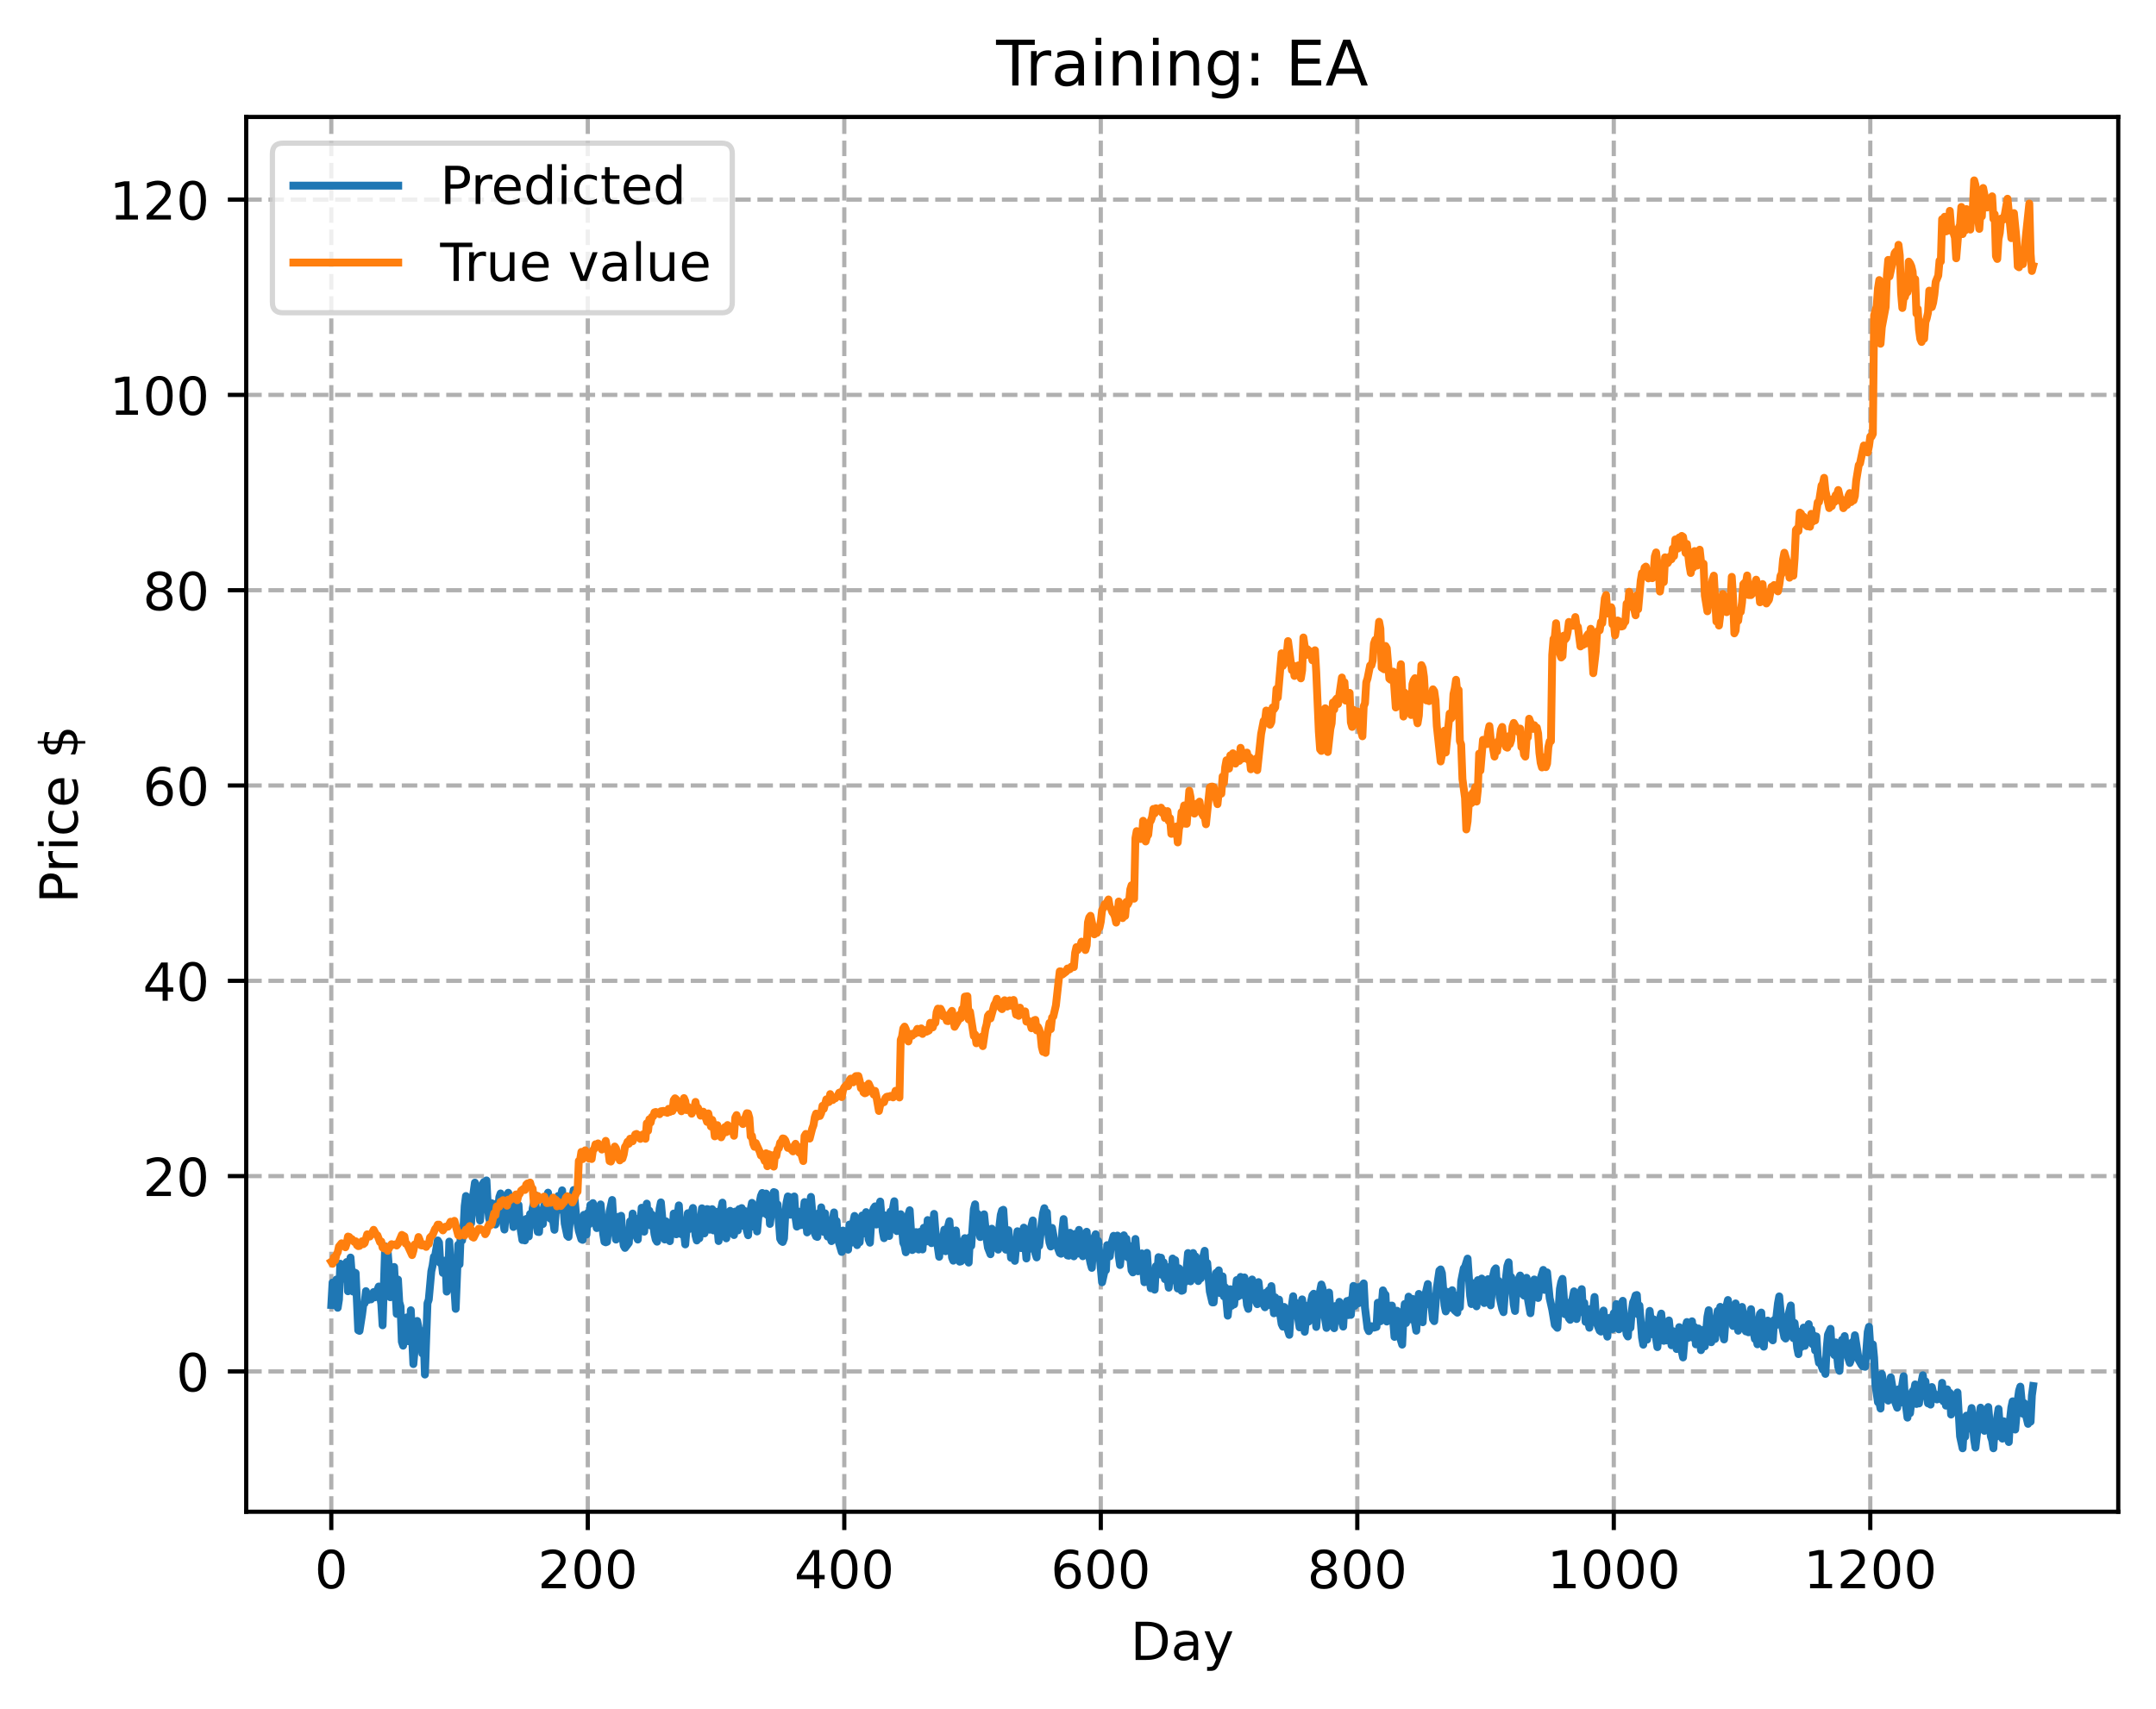 <?xml version="1.0" encoding="utf-8" standalone="no"?>
<!DOCTYPE svg PUBLIC "-//W3C//DTD SVG 1.1//EN"
  "http://www.w3.org/Graphics/SVG/1.1/DTD/svg11.dtd">
<!-- Created with matplotlib (https://matplotlib.org/) -->
<svg height="325.986pt" version="1.1" viewBox="0 0 411.286 325.986" width="411.286pt" xmlns="http://www.w3.org/2000/svg" xmlns:xlink="http://www.w3.org/1999/xlink">
 <defs>
  <style type="text/css">
*{stroke-linecap:butt;stroke-linejoin:round;}
  </style>
 </defs>
 <g id="figure_1">
  <g id="patch_1">
   <path d="M 0 325.986 
L 411.286 325.986 
L 411.286 0 
L 0 0 
z
" style="fill:#ffffff;"/>
  </g>
  <g id="axes_1">
   <g id="patch_2">
    <path d="M 46.966 288.43 
L 404.086 288.43 
L 404.086 22.318 
L 46.966 22.318 
z
" style="fill:#ffffff;"/>
   </g>
   <g id="matplotlib.axis_1">
    <g id="xtick_1">
     <g id="line2d_1">
      <path clip-path="url(#p9b75389181)" d="M 63.198 288.43 
L 63.198 22.318 
" style="fill:none;stroke:#b0b0b0;stroke-dasharray:2.96,1.28;stroke-dashoffset:0;stroke-width:0.8;"/>
     </g>
     <g id="line2d_2">
      <defs>
       <path d="M 0 0 
L 0 3.5 
" id="ma504a64664" style="stroke:#000000;stroke-width:0.8;"/>
      </defs>
      <g>
       <use style="stroke:#000000;stroke-width:0.8;" x="63.198" xlink:href="#ma504a64664" y="288.43"/>
      </g>
     </g>
     <g id="text_1">
      <!-- 0 -->
      <defs>
       <path d="M 31.781 66.406 
Q 24.172 66.406 20.328 58.906 
Q 16.5 51.422 16.5 36.375 
Q 16.5 21.391 20.328 13.891 
Q 24.172 6.391 31.781 6.391 
Q 39.453 6.391 43.281 13.891 
Q 47.125 21.391 47.125 36.375 
Q 47.125 51.422 43.281 58.906 
Q 39.453 66.406 31.781 66.406 
z
M 31.781 74.219 
Q 44.047 74.219 50.516 64.516 
Q 56.984 54.828 56.984 36.375 
Q 56.984 17.969 50.516 8.266 
Q 44.047 -1.422 31.781 -1.422 
Q 19.531 -1.422 13.062 8.266 
Q 6.594 17.969 6.594 36.375 
Q 6.594 54.828 13.062 64.516 
Q 19.531 74.219 31.781 74.219 
z
" id="DejaVuSans-48"/>
      </defs>
      <g transform="translate(60.017 303.029)scale(0.1 -0.1)">
       <use xlink:href="#DejaVuSans-48"/>
      </g>
     </g>
    </g>
    <g id="xtick_2">
     <g id="line2d_3">
      <path clip-path="url(#p9b75389181)" d="M 112.129 288.43 
L 112.129 22.318 
" style="fill:none;stroke:#b0b0b0;stroke-dasharray:2.96,1.28;stroke-dashoffset:0;stroke-width:0.8;"/>
     </g>
     <g id="line2d_4">
      <g>
       <use style="stroke:#000000;stroke-width:0.8;" x="112.129" xlink:href="#ma504a64664" y="288.43"/>
      </g>
     </g>
     <g id="text_2">
      <!-- 200 -->
      <defs>
       <path d="M 19.188 8.297 
L 53.609 8.297 
L 53.609 0 
L 7.328 0 
L 7.328 8.297 
Q 12.938 14.109 22.625 23.891 
Q 32.328 33.688 34.812 36.531 
Q 39.547 41.844 41.422 45.531 
Q 43.312 49.219 43.312 52.781 
Q 43.312 58.594 39.234 62.25 
Q 35.156 65.922 28.609 65.922 
Q 23.969 65.922 18.812 64.312 
Q 13.672 62.703 7.812 59.422 
L 7.812 69.391 
Q 13.766 71.781 18.938 73 
Q 24.125 74.219 28.422 74.219 
Q 39.75 74.219 46.484 68.547 
Q 53.219 62.891 53.219 53.422 
Q 53.219 48.922 51.531 44.891 
Q 49.859 40.875 45.406 35.406 
Q 44.188 33.984 37.641 27.219 
Q 31.109 20.453 19.188 8.297 
z
" id="DejaVuSans-50"/>
      </defs>
      <g transform="translate(102.585 303.029)scale(0.1 -0.1)">
       <use xlink:href="#DejaVuSans-50"/>
       <use x="63.623" xlink:href="#DejaVuSans-48"/>
       <use x="127.246" xlink:href="#DejaVuSans-48"/>
      </g>
     </g>
    </g>
    <g id="xtick_3">
     <g id="line2d_5">
      <path clip-path="url(#p9b75389181)" d="M 161.06 288.43 
L 161.06 22.318 
" style="fill:none;stroke:#b0b0b0;stroke-dasharray:2.96,1.28;stroke-dashoffset:0;stroke-width:0.8;"/>
     </g>
     <g id="line2d_6">
      <g>
       <use style="stroke:#000000;stroke-width:0.8;" x="161.06" xlink:href="#ma504a64664" y="288.43"/>
      </g>
     </g>
     <g id="text_3">
      <!-- 400 -->
      <defs>
       <path d="M 37.797 64.312 
L 12.891 25.391 
L 37.797 25.391 
z
M 35.203 72.906 
L 47.609 72.906 
L 47.609 25.391 
L 58.016 25.391 
L 58.016 17.188 
L 47.609 17.188 
L 47.609 0 
L 37.797 0 
L 37.797 17.188 
L 4.891 17.188 
L 4.891 26.703 
z
" id="DejaVuSans-52"/>
      </defs>
      <g transform="translate(151.516 303.029)scale(0.1 -0.1)">
       <use xlink:href="#DejaVuSans-52"/>
       <use x="63.623" xlink:href="#DejaVuSans-48"/>
       <use x="127.246" xlink:href="#DejaVuSans-48"/>
      </g>
     </g>
    </g>
    <g id="xtick_4">
     <g id="line2d_7">
      <path clip-path="url(#p9b75389181)" d="M 209.99 288.43 
L 209.99 22.318 
" style="fill:none;stroke:#b0b0b0;stroke-dasharray:2.96,1.28;stroke-dashoffset:0;stroke-width:0.8;"/>
     </g>
     <g id="line2d_8">
      <g>
       <use style="stroke:#000000;stroke-width:0.8;" x="209.99" xlink:href="#ma504a64664" y="288.43"/>
      </g>
     </g>
     <g id="text_4">
      <!-- 600 -->
      <defs>
       <path d="M 33.016 40.375 
Q 26.375 40.375 22.484 35.828 
Q 18.609 31.297 18.609 23.391 
Q 18.609 15.531 22.484 10.953 
Q 26.375 6.391 33.016 6.391 
Q 39.656 6.391 43.531 10.953 
Q 47.406 15.531 47.406 23.391 
Q 47.406 31.297 43.531 35.828 
Q 39.656 40.375 33.016 40.375 
z
M 52.594 71.297 
L 52.594 62.312 
Q 48.875 64.062 45.094 64.984 
Q 41.312 65.922 37.594 65.922 
Q 27.828 65.922 22.672 59.328 
Q 17.531 52.734 16.797 39.406 
Q 19.672 43.656 24.016 45.922 
Q 28.375 48.188 33.594 48.188 
Q 44.578 48.188 50.953 41.516 
Q 57.328 34.859 57.328 23.391 
Q 57.328 12.156 50.688 5.359 
Q 44.047 -1.422 33.016 -1.422 
Q 20.359 -1.422 13.672 8.266 
Q 6.984 17.969 6.984 36.375 
Q 6.984 53.656 15.188 63.938 
Q 23.391 74.219 37.203 74.219 
Q 40.922 74.219 44.703 73.484 
Q 48.484 72.75 52.594 71.297 
z
" id="DejaVuSans-54"/>
      </defs>
      <g transform="translate(200.446 303.029)scale(0.1 -0.1)">
       <use xlink:href="#DejaVuSans-54"/>
       <use x="63.623" xlink:href="#DejaVuSans-48"/>
       <use x="127.246" xlink:href="#DejaVuSans-48"/>
      </g>
     </g>
    </g>
    <g id="xtick_5">
     <g id="line2d_9">
      <path clip-path="url(#p9b75389181)" d="M 258.921 288.43 
L 258.921 22.318 
" style="fill:none;stroke:#b0b0b0;stroke-dasharray:2.96,1.28;stroke-dashoffset:0;stroke-width:0.8;"/>
     </g>
     <g id="line2d_10">
      <g>
       <use style="stroke:#000000;stroke-width:0.8;" x="258.921" xlink:href="#ma504a64664" y="288.43"/>
      </g>
     </g>
     <g id="text_5">
      <!-- 800 -->
      <defs>
       <path d="M 31.781 34.625 
Q 24.75 34.625 20.719 30.859 
Q 16.703 27.094 16.703 20.516 
Q 16.703 13.922 20.719 10.156 
Q 24.75 6.391 31.781 6.391 
Q 38.812 6.391 42.859 10.172 
Q 46.922 13.969 46.922 20.516 
Q 46.922 27.094 42.891 30.859 
Q 38.875 34.625 31.781 34.625 
z
M 21.922 38.812 
Q 15.578 40.375 12.031 44.719 
Q 8.5 49.078 8.5 55.328 
Q 8.5 64.062 14.719 69.141 
Q 20.953 74.219 31.781 74.219 
Q 42.672 74.219 48.875 69.141 
Q 55.078 64.062 55.078 55.328 
Q 55.078 49.078 51.531 44.719 
Q 48 40.375 41.703 38.812 
Q 48.828 37.156 52.797 32.312 
Q 56.781 27.484 56.781 20.516 
Q 56.781 9.906 50.312 4.234 
Q 43.844 -1.422 31.781 -1.422 
Q 19.734 -1.422 13.25 4.234 
Q 6.781 9.906 6.781 20.516 
Q 6.781 27.484 10.781 32.312 
Q 14.797 37.156 21.922 38.812 
z
M 18.312 54.391 
Q 18.312 48.734 21.844 45.562 
Q 25.391 42.391 31.781 42.391 
Q 38.141 42.391 41.719 45.562 
Q 45.312 48.734 45.312 54.391 
Q 45.312 60.062 41.719 63.234 
Q 38.141 66.406 31.781 66.406 
Q 25.391 66.406 21.844 63.234 
Q 18.312 60.062 18.312 54.391 
z
" id="DejaVuSans-56"/>
      </defs>
      <g transform="translate(249.377 303.029)scale(0.1 -0.1)">
       <use xlink:href="#DejaVuSans-56"/>
       <use x="63.623" xlink:href="#DejaVuSans-48"/>
       <use x="127.246" xlink:href="#DejaVuSans-48"/>
      </g>
     </g>
    </g>
    <g id="xtick_6">
     <g id="line2d_11">
      <path clip-path="url(#p9b75389181)" d="M 307.851 288.43 
L 307.851 22.318 
" style="fill:none;stroke:#b0b0b0;stroke-dasharray:2.96,1.28;stroke-dashoffset:0;stroke-width:0.8;"/>
     </g>
     <g id="line2d_12">
      <g>
       <use style="stroke:#000000;stroke-width:0.8;" x="307.851" xlink:href="#ma504a64664" y="288.43"/>
      </g>
     </g>
     <g id="text_6">
      <!-- 1000 -->
      <defs>
       <path d="M 12.406 8.297 
L 28.516 8.297 
L 28.516 63.922 
L 10.984 60.406 
L 10.984 69.391 
L 28.422 72.906 
L 38.281 72.906 
L 38.281 8.297 
L 54.391 8.297 
L 54.391 0 
L 12.406 0 
z
" id="DejaVuSans-49"/>
      </defs>
      <g transform="translate(295.126 303.029)scale(0.1 -0.1)">
       <use xlink:href="#DejaVuSans-49"/>
       <use x="63.623" xlink:href="#DejaVuSans-48"/>
       <use x="127.246" xlink:href="#DejaVuSans-48"/>
       <use x="190.869" xlink:href="#DejaVuSans-48"/>
      </g>
     </g>
    </g>
    <g id="xtick_7">
     <g id="line2d_13">
      <path clip-path="url(#p9b75389181)" d="M 356.782 288.43 
L 356.782 22.318 
" style="fill:none;stroke:#b0b0b0;stroke-dasharray:2.96,1.28;stroke-dashoffset:0;stroke-width:0.8;"/>
     </g>
     <g id="line2d_14">
      <g>
       <use style="stroke:#000000;stroke-width:0.8;" x="356.782" xlink:href="#ma504a64664" y="288.43"/>
      </g>
     </g>
     <g id="text_7">
      <!-- 1200 -->
      <g transform="translate(344.057 303.029)scale(0.1 -0.1)">
       <use xlink:href="#DejaVuSans-49"/>
       <use x="63.623" xlink:href="#DejaVuSans-50"/>
       <use x="127.246" xlink:href="#DejaVuSans-48"/>
       <use x="190.869" xlink:href="#DejaVuSans-48"/>
      </g>
     </g>
    </g>
    <g id="text_8">
     <!-- Day -->
     <defs>
      <path d="M 19.672 64.797 
L 19.672 8.109 
L 31.594 8.109 
Q 46.688 8.109 53.688 14.938 
Q 60.688 21.781 60.688 36.531 
Q 60.688 51.172 53.688 57.984 
Q 46.688 64.797 31.594 64.797 
z
M 9.812 72.906 
L 30.078 72.906 
Q 51.266 72.906 61.172 64.094 
Q 71.094 55.281 71.094 36.531 
Q 71.094 17.672 61.125 8.828 
Q 51.172 0 30.078 0 
L 9.812 0 
z
" id="DejaVuSans-68"/>
      <path d="M 34.281 27.484 
Q 23.391 27.484 19.188 25 
Q 14.984 22.516 14.984 16.5 
Q 14.984 11.719 18.141 8.906 
Q 21.297 6.109 26.703 6.109 
Q 34.188 6.109 38.703 11.406 
Q 43.219 16.703 43.219 25.484 
L 43.219 27.484 
z
M 52.203 31.203 
L 52.203 0 
L 43.219 0 
L 43.219 8.297 
Q 40.141 3.328 35.547 0.953 
Q 30.953 -1.422 24.312 -1.422 
Q 15.922 -1.422 10.953 3.297 
Q 6 8.016 6 15.922 
Q 6 25.141 12.172 29.828 
Q 18.359 34.516 30.609 34.516 
L 43.219 34.516 
L 43.219 35.406 
Q 43.219 41.609 39.141 45 
Q 35.062 48.391 27.688 48.391 
Q 23 48.391 18.547 47.266 
Q 14.109 46.141 10.016 43.891 
L 10.016 52.203 
Q 14.938 54.109 19.578 55.047 
Q 24.219 56 28.609 56 
Q 40.484 56 46.344 49.844 
Q 52.203 43.703 52.203 31.203 
z
" id="DejaVuSans-97"/>
      <path d="M 32.172 -5.078 
Q 28.375 -14.844 24.75 -17.812 
Q 21.141 -20.797 15.094 -20.797 
L 7.906 -20.797 
L 7.906 -13.281 
L 13.188 -13.281 
Q 16.891 -13.281 18.938 -11.516 
Q 21 -9.766 23.484 -3.219 
L 25.094 0.875 
L 2.984 54.688 
L 12.5 54.688 
L 29.594 11.922 
L 46.688 54.688 
L 56.203 54.688 
z
" id="DejaVuSans-121"/>
     </defs>
     <g transform="translate(215.652 316.707)scale(0.1 -0.1)">
      <use xlink:href="#DejaVuSans-68"/>
      <use x="77.002" xlink:href="#DejaVuSans-97"/>
      <use x="138.281" xlink:href="#DejaVuSans-121"/>
     </g>
    </g>
   </g>
   <g id="matplotlib.axis_2">
    <g id="ytick_1">
     <g id="line2d_15">
      <path clip-path="url(#p9b75389181)" d="M 46.966 261.656 
L 404.086 261.656 
" style="fill:none;stroke:#b0b0b0;stroke-dasharray:2.96,1.28;stroke-dashoffset:0;stroke-width:0.8;"/>
     </g>
     <g id="line2d_16">
      <defs>
       <path d="M 0 0 
L -3.5 0 
" id="m0f1ad2028a" style="stroke:#000000;stroke-width:0.8;"/>
      </defs>
      <g>
       <use style="stroke:#000000;stroke-width:0.8;" x="46.966" xlink:href="#m0f1ad2028a" y="261.656"/>
      </g>
     </g>
     <g id="text_9">
      <!-- 0 -->
      <g transform="translate(33.603 265.455)scale(0.1 -0.1)">
       <use xlink:href="#DejaVuSans-48"/>
      </g>
     </g>
    </g>
    <g id="ytick_2">
     <g id="line2d_17">
      <path clip-path="url(#p9b75389181)" d="M 46.966 224.394 
L 404.086 224.394 
" style="fill:none;stroke:#b0b0b0;stroke-dasharray:2.96,1.28;stroke-dashoffset:0;stroke-width:0.8;"/>
     </g>
     <g id="line2d_18">
      <g>
       <use style="stroke:#000000;stroke-width:0.8;" x="46.966" xlink:href="#m0f1ad2028a" y="224.394"/>
      </g>
     </g>
     <g id="text_10">
      <!-- 20 -->
      <g transform="translate(27.241 228.193)scale(0.1 -0.1)">
       <use xlink:href="#DejaVuSans-50"/>
       <use x="63.623" xlink:href="#DejaVuSans-48"/>
      </g>
     </g>
    </g>
    <g id="ytick_3">
     <g id="line2d_19">
      <path clip-path="url(#p9b75389181)" d="M 46.966 187.132 
L 404.086 187.132 
" style="fill:none;stroke:#b0b0b0;stroke-dasharray:2.96,1.28;stroke-dashoffset:0;stroke-width:0.8;"/>
     </g>
     <g id="line2d_20">
      <g>
       <use style="stroke:#000000;stroke-width:0.8;" x="46.966" xlink:href="#m0f1ad2028a" y="187.132"/>
      </g>
     </g>
     <g id="text_11">
      <!-- 40 -->
      <g transform="translate(27.241 190.931)scale(0.1 -0.1)">
       <use xlink:href="#DejaVuSans-52"/>
       <use x="63.623" xlink:href="#DejaVuSans-48"/>
      </g>
     </g>
    </g>
    <g id="ytick_4">
     <g id="line2d_21">
      <path clip-path="url(#p9b75389181)" d="M 46.966 149.87 
L 404.086 149.87 
" style="fill:none;stroke:#b0b0b0;stroke-dasharray:2.96,1.28;stroke-dashoffset:0;stroke-width:0.8;"/>
     </g>
     <g id="line2d_22">
      <g>
       <use style="stroke:#000000;stroke-width:0.8;" x="46.966" xlink:href="#m0f1ad2028a" y="149.87"/>
      </g>
     </g>
     <g id="text_12">
      <!-- 60 -->
      <g transform="translate(27.241 153.67)scale(0.1 -0.1)">
       <use xlink:href="#DejaVuSans-54"/>
       <use x="63.623" xlink:href="#DejaVuSans-48"/>
      </g>
     </g>
    </g>
    <g id="ytick_5">
     <g id="line2d_23">
      <path clip-path="url(#p9b75389181)" d="M 46.966 112.608 
L 404.086 112.608 
" style="fill:none;stroke:#b0b0b0;stroke-dasharray:2.96,1.28;stroke-dashoffset:0;stroke-width:0.8;"/>
     </g>
     <g id="line2d_24">
      <g>
       <use style="stroke:#000000;stroke-width:0.8;" x="46.966" xlink:href="#m0f1ad2028a" y="112.608"/>
      </g>
     </g>
     <g id="text_13">
      <!-- 80 -->
      <g transform="translate(27.241 116.408)scale(0.1 -0.1)">
       <use xlink:href="#DejaVuSans-56"/>
       <use x="63.623" xlink:href="#DejaVuSans-48"/>
      </g>
     </g>
    </g>
    <g id="ytick_6">
     <g id="line2d_25">
      <path clip-path="url(#p9b75389181)" d="M 46.966 75.346 
L 404.086 75.346 
" style="fill:none;stroke:#b0b0b0;stroke-dasharray:2.96,1.28;stroke-dashoffset:0;stroke-width:0.8;"/>
     </g>
     <g id="line2d_26">
      <g>
       <use style="stroke:#000000;stroke-width:0.8;" x="46.966" xlink:href="#m0f1ad2028a" y="75.346"/>
      </g>
     </g>
     <g id="text_14">
      <!-- 100 -->
      <g transform="translate(20.878 79.146)scale(0.1 -0.1)">
       <use xlink:href="#DejaVuSans-49"/>
       <use x="63.623" xlink:href="#DejaVuSans-48"/>
       <use x="127.246" xlink:href="#DejaVuSans-48"/>
      </g>
     </g>
    </g>
    <g id="ytick_7">
     <g id="line2d_27">
      <path clip-path="url(#p9b75389181)" d="M 46.966 38.084 
L 404.086 38.084 
" style="fill:none;stroke:#b0b0b0;stroke-dasharray:2.96,1.28;stroke-dashoffset:0;stroke-width:0.8;"/>
     </g>
     <g id="line2d_28">
      <g>
       <use style="stroke:#000000;stroke-width:0.8;" x="46.966" xlink:href="#m0f1ad2028a" y="38.084"/>
      </g>
     </g>
     <g id="text_15">
      <!-- 120 -->
      <g transform="translate(20.878 41.884)scale(0.1 -0.1)">
       <use xlink:href="#DejaVuSans-49"/>
       <use x="63.623" xlink:href="#DejaVuSans-50"/>
       <use x="127.246" xlink:href="#DejaVuSans-48"/>
      </g>
     </g>
    </g>
    <g id="text_16">
     <!-- Price $ -->
     <defs>
      <path d="M 19.672 64.797 
L 19.672 37.406 
L 32.078 37.406 
Q 38.969 37.406 42.719 40.969 
Q 46.484 44.531 46.484 51.125 
Q 46.484 57.672 42.719 61.234 
Q 38.969 64.797 32.078 64.797 
z
M 9.812 72.906 
L 32.078 72.906 
Q 44.344 72.906 50.609 67.359 
Q 56.891 61.812 56.891 51.125 
Q 56.891 40.328 50.609 34.812 
Q 44.344 29.297 32.078 29.297 
L 19.672 29.297 
L 19.672 0 
L 9.812 0 
z
" id="DejaVuSans-80"/>
      <path d="M 41.109 46.297 
Q 39.594 47.172 37.812 47.578 
Q 36.031 48 33.891 48 
Q 26.266 48 22.188 43.047 
Q 18.109 38.094 18.109 28.812 
L 18.109 0 
L 9.078 0 
L 9.078 54.688 
L 18.109 54.688 
L 18.109 46.188 
Q 20.953 51.172 25.484 53.578 
Q 30.031 56 36.531 56 
Q 37.453 56 38.578 55.875 
Q 39.703 55.766 41.062 55.516 
z
" id="DejaVuSans-114"/>
      <path d="M 9.422 54.688 
L 18.406 54.688 
L 18.406 0 
L 9.422 0 
z
M 9.422 75.984 
L 18.406 75.984 
L 18.406 64.594 
L 9.422 64.594 
z
" id="DejaVuSans-105"/>
      <path d="M 48.781 52.594 
L 48.781 44.188 
Q 44.969 46.297 41.141 47.344 
Q 37.312 48.391 33.406 48.391 
Q 24.656 48.391 19.812 42.844 
Q 14.984 37.312 14.984 27.297 
Q 14.984 17.281 19.812 11.734 
Q 24.656 6.203 33.406 6.203 
Q 37.312 6.203 41.141 7.25 
Q 44.969 8.297 48.781 10.406 
L 48.781 2.094 
Q 45.016 0.344 40.984 -0.531 
Q 36.969 -1.422 32.422 -1.422 
Q 20.062 -1.422 12.781 6.344 
Q 5.516 14.109 5.516 27.297 
Q 5.516 40.672 12.859 48.328 
Q 20.219 56 33.016 56 
Q 37.156 56 41.109 55.141 
Q 45.062 54.297 48.781 52.594 
z
" id="DejaVuSans-99"/>
      <path d="M 56.203 29.594 
L 56.203 25.203 
L 14.891 25.203 
Q 15.484 15.922 20.484 11.062 
Q 25.484 6.203 34.422 6.203 
Q 39.594 6.203 44.453 7.469 
Q 49.312 8.734 54.109 11.281 
L 54.109 2.781 
Q 49.266 0.734 44.188 -0.344 
Q 39.109 -1.422 33.891 -1.422 
Q 20.797 -1.422 13.156 6.188 
Q 5.516 13.812 5.516 26.812 
Q 5.516 40.234 12.766 48.109 
Q 20.016 56 32.328 56 
Q 43.359 56 49.781 48.891 
Q 56.203 41.797 56.203 29.594 
z
M 47.219 32.234 
Q 47.125 39.594 43.094 43.984 
Q 39.062 48.391 32.422 48.391 
Q 24.906 48.391 20.391 44.141 
Q 15.875 39.891 15.188 32.172 
z
" id="DejaVuSans-101"/>
      <path id="DejaVuSans-32"/>
      <path d="M 33.797 -14.703 
L 28.906 -14.703 
L 28.859 0 
Q 23.734 0.094 18.609 1.188 
Q 13.484 2.297 8.297 4.5 
L 8.297 13.281 
Q 13.281 10.156 18.375 8.562 
Q 23.484 6.984 28.906 6.938 
L 28.906 29.203 
Q 18.109 30.953 13.203 35.156 
Q 8.297 39.359 8.297 46.688 
Q 8.297 54.641 13.625 59.219 
Q 18.953 63.812 28.906 64.5 
L 28.906 75.984 
L 33.797 75.984 
L 33.797 64.656 
Q 38.328 64.453 42.578 63.688 
Q 46.828 62.938 50.875 61.625 
L 50.875 53.078 
Q 46.828 55.125 42.547 56.25 
Q 38.281 57.375 33.797 57.562 
L 33.797 36.719 
Q 44.875 35.016 50.094 30.609 
Q 55.328 26.219 55.328 18.609 
Q 55.328 10.359 49.781 5.594 
Q 44.234 0.828 33.797 0.094 
z
M 28.906 37.594 
L 28.906 57.625 
Q 23.25 56.984 20.266 54.391 
Q 17.281 51.812 17.281 47.516 
Q 17.281 43.312 20.031 40.969 
Q 22.797 38.625 28.906 37.594 
z
M 33.797 28.219 
L 33.797 7.078 
Q 39.984 7.906 43.141 10.594 
Q 46.297 13.281 46.297 17.672 
Q 46.297 21.969 43.281 24.5 
Q 40.281 27.047 33.797 28.219 
z
" id="DejaVuSans-36"/>
     </defs>
     <g transform="translate(14.798 172.342)rotate(-90)scale(0.1 -0.1)">
      <use xlink:href="#DejaVuSans-80"/>
      <use x="58.553" xlink:href="#DejaVuSans-114"/>
      <use x="99.666" xlink:href="#DejaVuSans-105"/>
      <use x="127.449" xlink:href="#DejaVuSans-99"/>
      <use x="182.43" xlink:href="#DejaVuSans-101"/>
      <use x="243.953" xlink:href="#DejaVuSans-32"/>
      <use x="275.74" xlink:href="#DejaVuSans-36"/>
     </g>
    </g>
   </g>
   <g id="line2d_29">
    <path clip-path="url(#p9b75389181)" d="M 63.198 248.989 
L 63.443 244.705 
L 63.688 245.61 
L 63.932 247.241 
L 64.177 244.123 
L 64.422 249.518 
L 64.666 247.953 
L 64.911 241.109 
L 65.4 243.412 
L 65.645 243.153 
L 65.89 244.059 
L 66.134 240.788 
L 66.379 246.364 
L 66.623 243.883 
L 66.868 239.93 
L 67.357 246.434 
L 67.602 242.765 
L 67.847 242.886 
L 68.336 253.809 
L 68.581 253.924 
L 69.07 250.805 
L 69.315 248.868 
L 69.559 248.66 
L 69.804 246.338 
L 70.293 248.007 
L 70.538 247.489 
L 70.783 247.917 
L 71.027 247.368 
L 71.272 246.512 
L 71.517 247.53 
L 71.761 247.425 
L 72.006 246.078 
L 72.251 245.46 
L 72.74 248.801 
L 72.984 252.859 
L 73.474 237.78 
L 73.718 238.551 
L 73.963 238.895 
L 74.208 242.006 
L 74.452 247.508 
L 74.942 243.505 
L 75.186 241.729 
L 75.676 250.689 
L 75.92 244.127 
L 76.165 248.426 
L 76.41 249.287 
L 76.654 255.996 
L 76.899 256.749 
L 77.144 253.689 
L 77.633 251.347 
L 77.878 255.897 
L 78.122 255.506 
L 78.367 249.985 
L 78.856 260.261 
L 79.59 252.029 
L 79.835 253.267 
L 80.079 255.378 
L 80.324 253.922 
L 80.569 258.247 
L 80.813 254.914 
L 81.058 262.26 
L 81.547 248.645 
L 81.792 247.965 
L 82.281 242.573 
L 82.526 241.454 
L 82.771 239.768 
L 83.015 239.554 
L 83.505 236.667 
L 83.749 237.063 
L 83.994 240.998 
L 84.239 240.588 
L 84.483 242.867 
L 84.728 240.532 
L 84.972 240.525 
L 85.217 246.434 
L 85.462 245.121 
L 85.706 236.885 
L 85.951 241.383 
L 86.196 240.206 
L 86.44 242.194 
L 86.93 249.725 
L 87.419 237.471 
L 87.664 241.231 
L 87.908 234.966 
L 88.153 236.68 
L 88.398 234.787 
L 88.642 230.112 
L 88.887 228.193 
L 89.132 231.827 
L 89.621 233.122 
L 89.866 233.395 
L 90.11 229.102 
L 90.599 225.636 
L 90.844 229.509 
L 91.089 230.61 
L 91.333 230.875 
L 91.578 232.866 
L 92.067 225.9 
L 92.312 225.52 
L 92.557 225.628 
L 92.801 225.216 
L 93.046 229.982 
L 93.291 232.398 
L 93.535 233.244 
L 93.78 229.557 
L 94.025 232.688 
L 94.514 233.631 
L 94.759 229.609 
L 95.003 231.354 
L 95.248 228.412 
L 95.493 227.703 
L 95.737 231.666 
L 96.227 234.595 
L 96.716 228.753 
L 96.96 227.57 
L 97.205 231.967 
L 97.45 229.516 
L 97.939 234.104 
L 98.184 230.418 
L 98.428 228.459 
L 98.673 232.211 
L 98.918 229.891 
L 99.162 233.518 
L 99.652 236.595 
L 99.896 236.324 
L 100.141 236.673 
L 100.386 232.563 
L 100.875 235.918 
L 101.12 231.619 
L 101.364 233.609 
L 101.609 230.585 
L 101.854 229.546 
L 102.098 228.01 
L 102.343 233.426 
L 102.587 235.033 
L 102.832 235.074 
L 103.077 230.95 
L 103.321 233.027 
L 103.566 233.538 
L 103.811 230.011 
L 104.055 232.26 
L 104.3 228.672 
L 104.545 227.551 
L 105.034 232.547 
L 105.279 229.609 
L 105.523 233.007 
L 105.768 234.643 
L 106.013 231.3 
L 106.502 228.174 
L 106.747 230.807 
L 106.991 228.364 
L 107.236 227.105 
L 107.725 233.446 
L 108.215 235.772 
L 108.459 235.998 
L 108.948 229.751 
L 109.438 227.045 
L 109.927 232.086 
L 110.416 234.839 
L 110.906 236.443 
L 111.15 236.565 
L 111.395 231.775 
L 111.884 235.55 
L 112.129 231.414 
L 112.374 233.593 
L 112.618 229.905 
L 112.863 232.693 
L 113.108 229.54 
L 113.352 232.29 
L 113.842 234.316 
L 114.086 230.743 
L 114.331 233.616 
L 114.575 229.791 
L 115.065 235.442 
L 115.309 236.926 
L 115.554 237.031 
L 115.799 236.937 
L 116.288 231.188 
L 116.777 228.947 
L 117.022 233.075 
L 117.511 236.509 
L 117.756 233.348 
L 118.001 232.153 
L 118.245 232.121 
L 118.49 231.961 
L 118.735 235.766 
L 118.979 237.66 
L 119.224 238.098 
L 119.958 237.136 
L 120.203 233.009 
L 120.447 234.759 
L 120.692 231.54 
L 120.936 234.24 
L 121.181 235.401 
L 121.67 236.501 
L 121.915 232.427 
L 122.16 233.869 
L 122.404 230.429 
L 122.649 233.558 
L 122.894 234.999 
L 123.138 231.425 
L 123.383 229.639 
L 123.628 233.17 
L 123.872 230.987 
L 124.117 233.817 
L 124.362 231.716 
L 124.851 235.489 
L 125.096 236.537 
L 125.34 236.912 
L 125.83 230.616 
L 126.074 229.406 
L 126.563 234.764 
L 126.808 236.496 
L 127.053 233.02 
L 127.297 235.266 
L 127.542 234.204 
L 127.787 236.808 
L 128.031 233.659 
L 128.276 235.232 
L 128.521 231.532 
L 128.765 234.175 
L 129.01 235.5 
L 129.255 231.776 
L 129.499 229.976 
L 129.744 233.701 
L 129.989 235.494 
L 130.233 232.962 
L 130.723 237.428 
L 131.212 231.474 
L 131.457 234.501 
L 131.946 231.254 
L 132.191 230.47 
L 132.68 235.725 
L 132.924 236.676 
L 133.169 233.63 
L 133.414 236.267 
L 133.903 230.535 
L 134.392 235.329 
L 134.882 230.686 
L 135.126 230.742 
L 135.371 234.622 
L 135.616 231.975 
L 135.86 230.698 
L 136.105 234.756 
L 136.594 231.187 
L 137.084 236.786 
L 137.573 230.654 
L 137.818 229.452 
L 138.062 234.007 
L 138.307 235.957 
L 138.551 236.271 
L 138.796 232.509 
L 139.041 234.326 
L 139.285 231.016 
L 139.53 234.397 
L 139.775 235.262 
L 140.019 235.644 
L 140.264 231.155 
L 140.753 234.77 
L 140.998 230.694 
L 141.243 233.249 
L 141.487 230.493 
L 141.732 233.875 
L 141.977 230.998 
L 142.466 234.791 
L 142.711 235.68 
L 142.955 232.043 
L 143.445 229.496 
L 143.689 234.03 
L 143.934 231.954 
L 144.178 231.059 
L 144.423 234.955 
L 144.912 229.421 
L 145.157 228.178 
L 145.402 227.611 
L 145.646 231.476 
L 146.136 227.725 
L 146.38 231.822 
L 146.625 228.784 
L 146.87 233.521 
L 147.604 227.439 
L 147.848 227.528 
L 148.093 231.684 
L 148.338 229.8 
L 148.827 236.352 
L 149.072 236.799 
L 149.316 236.961 
L 149.561 236.294 
L 149.806 231.615 
L 150.05 229.409 
L 150.295 228.27 
L 150.539 228.373 
L 150.784 231.77 
L 151.029 230.108 
L 151.518 228.275 
L 151.763 232.329 
L 152.007 234.034 
L 152.252 231.151 
L 152.497 233.8 
L 152.741 231.455 
L 152.986 233.73 
L 153.475 229.344 
L 153.965 235.141 
L 154.209 231.656 
L 154.699 228.357 
L 155.188 234.014 
L 155.433 235.334 
L 155.677 235.906 
L 155.922 236.005 
L 156.166 231.472 
L 156.411 233.694 
L 156.656 230.355 
L 157.145 235.052 
L 157.39 231.487 
L 157.634 234.531 
L 157.879 235.934 
L 158.124 233.235 
L 158.368 236.063 
L 158.613 236.802 
L 158.858 232.821 
L 159.102 231.317 
L 159.347 234.889 
L 159.592 232.961 
L 159.836 236.399 
L 160.57 238.868 
L 160.815 234.78 
L 161.06 235.372 
L 161.304 237.333 
L 161.794 238.432 
L 162.038 233.629 
L 162.527 237.071 
L 162.772 233.16 
L 163.017 231.988 
L 163.506 237.567 
L 163.751 234.724 
L 163.995 237.021 
L 164.24 233.657 
L 164.485 231.896 
L 164.729 235.337 
L 165.219 231.259 
L 165.708 236.488 
L 165.953 237.105 
L 166.197 233.085 
L 166.442 231.269 
L 166.687 230.519 
L 166.931 230.166 
L 167.176 233.633 
L 167.421 231.179 
L 167.91 229.242 
L 168.399 234.986 
L 168.644 236.237 
L 168.888 231.886 
L 169.133 233.871 
L 169.622 235.831 
L 169.867 231.161 
L 170.112 232.986 
L 170.356 230.481 
L 170.601 229.187 
L 170.846 233.42 
L 171.09 234.893 
L 171.335 232.585 
L 171.58 234.733 
L 171.824 231.662 
L 172.314 237.131 
L 172.558 237.644 
L 172.803 238.931 
L 173.292 231.72 
L 173.537 230.907 
L 174.026 238.507 
L 174.271 235.631 
L 174.515 238.252 
L 174.76 235.075 
L 175.005 237.578 
L 175.249 238.404 
L 175.494 235.024 
L 175.983 238.389 
L 176.228 234.246 
L 176.717 236.866 
L 176.962 232.779 
L 177.451 236.62 
L 177.696 237.19 
L 178.185 231.601 
L 178.43 234.734 
L 179.164 239.791 
L 179.409 236.519 
L 179.653 238.62 
L 180.142 234.604 
L 180.387 238.731 
L 180.876 233.91 
L 181.121 232.992 
L 181.61 239.919 
L 181.855 240.533 
L 182.344 234.758 
L 182.834 240.03 
L 183.078 240.727 
L 183.323 240.656 
L 183.568 236.849 
L 183.812 239.504 
L 184.057 236.231 
L 184.302 239.4 
L 184.546 240.451 
L 184.791 240.899 
L 185.036 236.041 
L 185.28 237.712 
L 185.77 230.722 
L 186.014 229.773 
L 186.259 234.058 
L 186.503 231.588 
L 186.748 234.75 
L 186.993 236.028 
L 187.237 232.487 
L 187.482 235.032 
L 187.727 231.68 
L 188.216 236.408 
L 188.461 238.047 
L 188.95 239.303 
L 189.195 234.425 
L 189.439 236.222 
L 189.929 237.807 
L 190.418 238.43 
L 190.663 233.859 
L 190.907 231.79 
L 191.152 230.94 
L 191.397 230.818 
L 191.886 238.436 
L 192.375 234.711 
L 192.864 239.99 
L 193.109 236.708 
L 193.354 239.449 
L 193.598 240.569 
L 194.088 234.912 
L 194.332 237.873 
L 194.577 235.076 
L 194.822 238.135 
L 195.066 235.223 
L 195.311 234.221 
L 195.8 240.113 
L 196.045 235.851 
L 196.29 238.328 
L 196.534 234.822 
L 197.024 232.855 
L 197.268 237.573 
L 197.513 239.169 
L 197.758 239.912 
L 198.002 235.595 
L 198.247 237.705 
L 198.736 233.287 
L 198.981 231.462 
L 199.225 230.517 
L 199.47 234.188 
L 199.715 231.33 
L 199.959 235.344 
L 200.204 237.082 
L 200.449 237.832 
L 200.693 234.274 
L 201.183 236.881 
L 201.427 237.472 
L 201.672 237.757 
L 202.161 239.076 
L 202.406 239.211 
L 202.651 234.795 
L 202.895 232.59 
L 203.385 238.373 
L 203.629 239.531 
L 203.874 239.585 
L 204.118 235.201 
L 204.608 238.376 
L 204.852 239.706 
L 205.097 235.424 
L 205.586 239.179 
L 205.831 234.65 
L 206.32 238.73 
L 206.565 239.685 
L 206.81 235.974 
L 207.054 238.335 
L 207.299 235.009 
L 207.544 238.54 
L 208.033 241.029 
L 208.278 241.906 
L 208.522 237.799 
L 208.767 236.052 
L 209.012 235.478 
L 209.256 238.811 
L 209.501 236.768 
L 210.235 244.656 
L 210.724 242.464 
L 210.969 242.354 
L 211.213 237.558 
L 211.703 239.716 
L 211.947 237.535 
L 212.437 235.787 
L 212.681 236.682 
L 212.926 235.98 
L 213.171 235.742 
L 213.415 239.602 
L 213.66 241.364 
L 214.149 236.419 
L 214.394 235.685 
L 214.639 238.802 
L 214.883 236.335 
L 215.128 239.899 
L 215.373 237.663 
L 215.862 242.383 
L 216.106 242.773 
L 216.596 236.386 
L 217.085 242.552 
L 217.33 239.689 
L 217.574 241.642 
L 217.819 239.142 
L 218.308 244.647 
L 218.553 240.929 
L 218.798 239.043 
L 219.042 242.581 
L 219.532 245.795 
L 220.021 245.327 
L 220.266 246.071 
L 220.51 241.57 
L 220.755 243.266 
L 221 239.856 
L 221.244 242.653 
L 221.489 239.958 
L 221.734 243.291 
L 221.978 240.843 
L 222.223 244.058 
L 222.467 242.017 
L 222.957 245.687 
L 223.201 241.654 
L 223.446 243.64 
L 223.691 240.116 
L 223.935 244.274 
L 224.18 240.425 
L 224.425 244.096 
L 224.669 245.847 
L 224.914 241.984 
L 225.159 244.851 
L 225.403 246.283 
L 225.648 246.198 
L 225.893 242.496 
L 226.137 244.565 
L 226.627 239.072 
L 227.116 244.474 
L 227.605 239.065 
L 227.85 242.074 
L 228.094 239.729 
L 228.339 242.921 
L 228.584 244.422 
L 228.828 241.087 
L 229.073 243.908 
L 229.318 240.684 
L 229.807 238.643 
L 230.052 242.508 
L 230.296 240.964 
L 230.786 246.398 
L 231.275 248.496 
L 231.52 248.498 
L 232.009 242.839 
L 232.254 242.719 
L 232.498 242.368 
L 232.743 246.716 
L 233.232 243.517 
L 233.477 247.352 
L 233.722 245.61 
L 234.211 251.026 
L 234.7 245.98 
L 234.945 249.148 
L 235.189 246.433 
L 235.434 248.873 
L 235.923 244.222 
L 236.168 247.367 
L 236.657 243.626 
L 236.902 247.097 
L 237.391 243.72 
L 237.881 248.985 
L 238.125 249.733 
L 238.37 245.876 
L 238.615 247.52 
L 238.859 244.115 
L 239.104 247.07 
L 239.838 248.836 
L 240.082 244.616 
L 240.327 246.861 
L 240.572 248.077 
L 241.306 249.422 
L 241.55 246.592 
L 241.795 249.061 
L 242.04 246.167 
L 242.284 248.192 
L 242.529 245.377 
L 243.018 250.574 
L 243.263 247.526 
L 243.752 250.514 
L 243.997 247.952 
L 244.242 250.994 
L 244.486 252.615 
L 244.731 253.123 
L 244.976 249.354 
L 245.22 252.079 
L 245.709 253.886 
L 245.954 254.682 
L 246.199 250.812 
L 246.688 247.31 
L 246.933 250.777 
L 247.177 248.542 
L 247.911 253.26 
L 248.401 247.91 
L 248.89 254.098 
L 249.379 249.114 
L 249.624 252.165 
L 250.113 248.23 
L 250.358 247.145 
L 250.603 246.838 
L 251.092 253.174 
L 251.581 247.552 
L 252.07 245.076 
L 252.315 245.882 
L 252.56 250.226 
L 253.049 253.363 
L 253.538 246.603 
L 253.783 249.887 
L 254.272 253.031 
L 254.517 253.417 
L 254.762 249.18 
L 255.251 251.892 
L 255.496 248.378 
L 255.985 252.178 
L 256.23 253.113 
L 256.474 248.904 
L 256.719 250.918 
L 256.964 248.225 
L 257.208 250.917 
L 257.453 248.06 
L 257.697 250.879 
L 258.187 245.344 
L 258.431 249.165 
L 258.921 245.591 
L 259.165 248.647 
L 259.655 245.397 
L 259.899 245.298 
L 260.144 244.864 
L 260.389 249.487 
L 260.878 253.448 
L 261.123 253.975 
L 261.612 253.029 
L 261.857 253.088 
L 262.101 253.307 
L 262.591 253.17 
L 262.835 248.552 
L 263.08 250.899 
L 263.325 252.098 
L 263.814 246.186 
L 264.058 246.771 
L 264.303 247.014 
L 264.548 252.144 
L 265.282 249.118 
L 265.526 249.093 
L 266.016 255.071 
L 266.505 250.078 
L 266.75 253.257 
L 266.994 254.92 
L 267.484 256.552 
L 267.728 251.228 
L 267.973 248.786 
L 268.218 252.439 
L 268.707 247.391 
L 269.196 251.741 
L 269.441 247.81 
L 269.685 251.417 
L 269.93 252.386 
L 270.175 253.9 
L 270.419 248.886 
L 270.664 246.866 
L 271.153 250.908 
L 271.398 252.279 
L 271.643 248.17 
L 272.377 244.987 
L 272.621 248.874 
L 272.866 247.329 
L 273.355 251.705 
L 273.6 252.07 
L 274.089 245.743 
L 274.579 242.419 
L 274.823 242.194 
L 275.068 242.913 
L 275.557 249.056 
L 275.802 250.215 
L 276.046 246.468 
L 276.291 248.36 
L 276.78 249.546 
L 277.025 246.161 
L 277.514 250.031 
L 278.004 250.453 
L 278.248 247.073 
L 278.493 249.444 
L 278.738 244.465 
L 279.227 241.992 
L 279.472 241.705 
L 279.961 240.131 
L 280.45 247.21 
L 280.695 248.809 
L 280.94 244.812 
L 281.429 248.475 
L 281.673 249.245 
L 281.918 244.24 
L 282.163 246.431 
L 282.407 247.596 
L 282.652 243.936 
L 283.141 248.617 
L 283.386 244.842 
L 283.631 246.667 
L 283.875 244.055 
L 284.12 247.301 
L 284.365 249.053 
L 284.854 243.29 
L 285.099 242.286 
L 285.343 241.992 
L 285.588 246.103 
L 285.833 244.349 
L 286.077 247.49 
L 286.567 249.733 
L 286.811 250.353 
L 287.301 243.638 
L 287.545 241.553 
L 287.79 240.833 
L 288.034 244.78 
L 288.279 243.636 
L 288.768 248.916 
L 289.013 250.13 
L 289.258 246.052 
L 289.502 244.466 
L 289.992 243.357 
L 290.236 246.791 
L 290.481 244.539 
L 290.726 247.195 
L 291.215 243.795 
L 291.46 247.819 
L 291.949 250.559 
L 292.438 245.534 
L 292.683 244.113 
L 292.928 247.46 
L 293.172 245.078 
L 293.417 247.647 
L 293.906 243.907 
L 294.395 242.293 
L 294.64 246.107 
L 294.885 243.857 
L 295.129 242.762 
L 295.619 247.677 
L 296.108 249.873 
L 296.597 252.785 
L 297.087 253.343 
L 297.576 245.9 
L 297.821 244.631 
L 298.065 243.994 
L 298.555 250.753 
L 298.799 248.481 
L 299.044 250.748 
L 299.289 251.524 
L 299.533 251.82 
L 299.778 248.783 
L 300.267 246.377 
L 300.512 249.862 
L 300.756 251.665 
L 301.246 247.252 
L 301.735 245.958 
L 301.98 250.436 
L 302.224 248.573 
L 302.469 252.203 
L 302.714 249.713 
L 302.958 252.18 
L 303.203 253.327 
L 303.448 249.735 
L 303.692 252.142 
L 304.182 247.45 
L 304.426 250.893 
L 304.671 252.634 
L 305.16 253.883 
L 305.405 254.06 
L 305.649 253.425 
L 305.894 250.043 
L 306.139 252.539 
L 306.628 255.027 
L 306.873 251.482 
L 307.117 253.106 
L 307.362 251.322 
L 307.607 253.586 
L 307.851 250.548 
L 308.096 252.675 
L 308.341 248.804 
L 308.83 253.633 
L 309.319 248.761 
L 309.564 248.183 
L 309.809 251.488 
L 310.053 252.632 
L 310.298 254.585 
L 310.543 255.001 
L 310.787 251.191 
L 311.032 253.34 
L 311.277 250.19 
L 311.521 248.502 
L 311.766 247.961 
L 312.01 247.146 
L 312.255 247.08 
L 312.5 250.793 
L 312.744 249.085 
L 313.234 255.166 
L 313.478 256.563 
L 313.723 253.081 
L 313.968 254.921 
L 314.212 255.597 
L 314.702 250.102 
L 315.191 254.569 
L 315.436 251.711 
L 315.925 255.418 
L 316.17 257.03 
L 316.659 251.562 
L 316.904 250.621 
L 317.393 255.826 
L 317.637 253.178 
L 317.882 255.749 
L 318.371 251.931 
L 318.861 256.67 
L 319.105 253.96 
L 319.35 256.235 
L 319.595 254.22 
L 319.839 257.392 
L 320.329 253.206 
L 320.573 256.761 
L 321.063 258.995 
L 321.552 253.165 
L 321.797 252.233 
L 322.041 255.266 
L 322.286 252.875 
L 322.531 252.995 
L 322.775 252.094 
L 323.02 255.269 
L 323.265 253.179 
L 323.509 256.498 
L 323.754 254.011 
L 323.998 253.458 
L 324.488 257.607 
L 324.977 253.703 
L 325.222 256.882 
L 325.711 251.227 
L 325.956 249.977 
L 326.445 256.098 
L 326.69 252.41 
L 327.179 255.467 
L 327.424 251.891 
L 327.668 250.094 
L 327.913 252.168 
L 328.158 249.336 
L 328.647 254.37 
L 328.892 255.56 
L 329.381 249.053 
L 329.625 248.034 
L 329.87 252.068 
L 330.359 249.339 
L 330.604 252.994 
L 331.093 248.682 
L 331.338 252.099 
L 331.583 253.898 
L 331.827 250.649 
L 332.072 252.117 
L 332.317 249.351 
L 332.806 253.21 
L 333.051 254.027 
L 333.295 251.847 
L 333.54 254.198 
L 333.785 250.863 
L 334.029 249.781 
L 334.274 252.796 
L 334.763 255.475 
L 335.008 255.217 
L 335.252 256.49 
L 335.497 252.244 
L 335.742 250.686 
L 335.986 250.424 
L 336.231 254.645 
L 336.476 256.943 
L 336.72 253.412 
L 336.965 254.909 
L 337.21 251.959 
L 337.454 254.025 
L 337.944 255.474 
L 338.188 255.732 
L 338.433 251.85 
L 338.678 252.926 
L 339.167 248.664 
L 339.412 247.344 
L 339.901 252.753 
L 340.39 255.138 
L 340.635 255.387 
L 340.88 252.23 
L 341.369 250.027 
L 341.613 249.073 
L 341.858 253.289 
L 342.103 255.309 
L 342.347 252.418 
L 342.837 257.173 
L 343.081 258.361 
L 343.326 254.087 
L 343.571 257.047 
L 344.06 253.295 
L 344.305 256.782 
L 344.794 253.391 
L 345.039 252.631 
L 345.283 255.864 
L 345.528 253.649 
L 345.773 256.49 
L 346.017 254.778 
L 346.262 257.665 
L 346.507 254.991 
L 346.751 258.666 
L 346.996 260.032 
L 347.24 259.94 
L 347.73 261.333 
L 347.974 261.051 
L 348.219 262.133 
L 348.464 257.229 
L 348.708 254.63 
L 349.198 253.528 
L 349.442 258.031 
L 349.687 256.281 
L 349.932 258.547 
L 350.176 256.111 
L 350.666 260.798 
L 350.91 261.552 
L 351.155 257.107 
L 351.4 255.603 
L 351.644 258.005 
L 351.889 254.909 
L 352.134 257.615 
L 352.623 259.245 
L 352.868 260.051 
L 353.112 259.4 
L 353.357 256.059 
L 353.601 257.233 
L 353.846 254.754 
L 354.58 259.464 
L 355.069 260.341 
L 355.314 260.674 
L 355.803 260.779 
L 356.293 254.117 
L 356.537 253.145 
L 356.782 256.825 
L 357.027 258.681 
L 357.271 256.501 
L 357.516 259.068 
L 357.761 264.22 
L 358.25 267.547 
L 358.495 267.554 
L 358.739 268.746 
L 358.984 262.138 
L 359.473 264.893 
L 359.718 264.541 
L 359.962 265.048 
L 360.207 267.234 
L 360.452 267.006 
L 360.696 262.781 
L 361.43 267.23 
L 361.92 268.582 
L 362.164 265.07 
L 362.409 267.683 
L 362.898 264.113 
L 363.143 262.578 
L 363.388 266.694 
L 363.877 270.48 
L 364.122 266.026 
L 364.366 269.63 
L 364.856 265.414 
L 365.1 265.621 
L 365.345 264.134 
L 365.589 267.872 
L 365.834 264.93 
L 366.079 267.771 
L 366.323 264.78 
L 366.813 262.386 
L 367.057 265.192 
L 367.302 263.54 
L 367.547 266.443 
L 367.791 267.756 
L 368.036 267.707 
L 368.281 267.999 
L 368.525 264.637 
L 368.77 265.704 
L 369.015 265.911 
L 369.504 267.01 
L 369.993 266.665 
L 370.238 266.95 
L 370.483 263.834 
L 370.727 267.383 
L 370.972 265.442 
L 371.216 268.192 
L 371.461 265.079 
L 371.706 268.145 
L 371.95 265.733 
L 372.195 269.888 
L 372.44 268.88 
L 372.684 266.905 
L 372.929 266.186 
L 373.174 266.179 
L 373.418 265.664 
L 373.908 274.052 
L 374.397 276.334 
L 374.642 272.275 
L 374.886 274.125 
L 375.131 270.094 
L 375.376 272.638 
L 375.62 270.858 
L 375.865 270.327 
L 376.11 268.644 
L 376.599 274.66 
L 376.844 276.197 
L 377.333 271.747 
L 377.822 268.565 
L 378.067 272.306 
L 378.311 270.004 
L 378.556 272.999 
L 378.801 270.226 
L 379.045 268.905 
L 379.29 268.454 
L 379.779 274.06 
L 380.024 274.797 
L 380.269 276.327 
L 380.513 272.179 
L 380.758 274.141 
L 381.003 270.359 
L 381.247 268.808 
L 381.492 272.194 
L 381.981 274.484 
L 382.226 271.165 
L 382.471 273.368 
L 382.715 273.516 
L 383.204 275.135 
L 383.449 270.723 
L 383.694 268.513 
L 383.938 267.363 
L 384.428 272.755 
L 384.917 267.111 
L 385.162 265.325 
L 385.406 264.559 
L 385.896 269.736 
L 386.14 267.699 
L 386.385 269.605 
L 386.874 271.668 
L 387.119 270.607 
L 387.364 271.253 
L 387.608 266.249 
L 387.853 264.452 
L 387.853 264.452 
" style="fill:none;stroke:#1f77b4;stroke-linecap:square;stroke-width:1.5;"/>
   </g>
   <g id="line2d_30">
    <path clip-path="url(#p9b75389181)" d="M 63.198 240.734 
L 63.443 241.125 
L 63.688 239.895 
L 63.932 240.473 
L 64.177 239.355 
L 64.422 238.926 
L 64.666 237.827 
L 65.156 237.212 
L 65.4 237.287 
L 65.89 237.976 
L 66.134 237.268 
L 66.379 235.927 
L 66.623 236.001 
L 66.868 236.393 
L 67.113 236.393 
L 67.602 236.97 
L 67.847 236.821 
L 68.091 237.566 
L 68.336 237.753 
L 68.581 237.715 
L 68.825 237.436 
L 69.07 236.821 
L 69.315 237.38 
L 69.559 237.175 
L 70.049 235.498 
L 70.293 235.871 
L 70.538 235.927 
L 71.027 235.126 
L 71.272 234.641 
L 71.761 235.573 
L 72.006 235.703 
L 72.495 236.989 
L 72.74 236.877 
L 72.984 238.032 
L 73.229 238.181 
L 73.474 237.846 
L 73.718 238.013 
L 73.963 238.647 
L 74.452 237.715 
L 74.697 237.38 
L 74.942 237.529 
L 75.431 237.417 
L 75.676 237.641 
L 75.92 237.343 
L 76.654 235.61 
L 77.144 235.89 
L 77.388 237.287 
L 77.633 237.343 
L 78.611 239.467 
L 78.856 238.647 
L 79.101 237.436 
L 79.345 237.455 
L 79.59 237.063 
L 79.835 236.02 
L 80.079 236.616 
L 80.324 237.604 
L 80.569 237.641 
L 80.813 237.399 
L 81.058 237.473 
L 81.303 237.902 
L 81.547 237.343 
L 81.792 237.343 
L 82.037 236.113 
L 82.526 235.629 
L 83.015 234.455 
L 83.26 234.213 
L 83.505 233.654 
L 83.749 233.654 
L 84.483 234.753 
L 84.972 234.045 
L 85.462 234.045 
L 85.951 233.095 
L 86.196 233.244 
L 86.44 233.151 
L 86.685 232.927 
L 87.419 235.685 
L 87.664 235.778 
L 87.908 235.368 
L 88.153 235.275 
L 88.642 235.722 
L 88.887 234.604 
L 89.132 234.548 
L 89.621 233.933 
L 89.866 234.734 
L 90.11 236.001 
L 90.355 236.132 
L 90.844 235.126 
L 91.333 234.436 
L 91.578 234.455 
L 92.067 234.716 
L 92.312 234.772 
L 92.557 235.48 
L 92.801 235.088 
L 93.046 234.138 
L 93.291 233.635 
L 93.535 233.803 
L 93.78 233.561 
L 94.269 231.493 
L 94.514 231.847 
L 94.759 230.188 
L 95.248 230.226 
L 95.493 229.294 
L 95.737 229.22 
L 95.982 228.977 
L 96.227 229.667 
L 96.471 229.704 
L 96.716 230.039 
L 96.96 228.884 
L 97.205 229.089 
L 97.694 228.474 
L 97.939 228.679 
L 98.184 228.698 
L 98.428 227.897 
L 98.673 228.996 
L 98.918 228.046 
L 99.162 227.748 
L 99.407 227.17 
L 99.896 226.798 
L 100.141 227.04 
L 100.386 226.015 
L 100.63 225.792 
L 100.875 226.369 
L 101.12 225.624 
L 101.364 226.481 
L 101.609 226.798 
L 101.854 229.704 
L 102.098 229.35 
L 102.587 228.176 
L 102.832 228.94 
L 103.077 228.549 
L 103.321 228.512 
L 103.566 228.679 
L 103.811 228.288 
L 104.3 229.536 
L 104.545 229.518 
L 104.789 229.331 
L 105.034 229.48 
L 105.279 229.145 
L 105.523 228.493 
L 105.768 228.81 
L 106.013 228.903 
L 106.257 230.151 
L 106.502 229.294 
L 106.747 229.965 
L 106.991 230.095 
L 107.725 229.201 
L 107.97 228.493 
L 108.215 228.232 
L 108.704 228.549 
L 108.948 228.847 
L 109.193 229.425 
L 109.438 228.977 
L 109.927 227.58 
L 110.172 227.357 
L 110.416 221.488 
L 110.661 221.339 
L 110.906 219.774 
L 111.15 221.152 
L 111.395 219.904 
L 111.64 219.476 
L 111.884 220.631 
L 112.129 220.277 
L 112.374 221.059 
L 112.618 220.724 
L 112.863 221.134 
L 113.108 219.457 
L 113.352 219.233 
L 113.597 218.321 
L 113.842 218.507 
L 114.086 218.153 
L 114.331 218.824 
L 114.575 218.824 
L 114.82 219.327 
L 115.065 219.029 
L 115.554 217.668 
L 115.799 219.047 
L 116.043 219.55 
L 116.288 221.525 
L 116.533 221.618 
L 116.777 221.022 
L 117.267 218.749 
L 117.511 219.103 
L 117.756 220.389 
L 118.001 220.705 
L 118.245 221.395 
L 118.49 221.078 
L 118.735 221.059 
L 118.979 220.277 
L 119.224 218.824 
L 119.469 218.47 
L 119.713 217.836 
L 119.958 218.227 
L 120.203 217.259 
L 120.447 217.799 
L 120.692 217.743 
L 121.181 216.439 
L 121.426 216.346 
L 121.67 216.588 
L 121.915 216.588 
L 122.16 217.296 
L 122.404 216.644 
L 122.649 216.439 
L 123.138 217.277 
L 123.383 214.315 
L 123.628 215.749 
L 123.872 213.551 
L 124.117 214.184 
L 124.362 213.085 
L 124.606 212.992 
L 124.851 212.228 
L 125.096 212.154 
L 125.585 212.396 
L 125.83 212.582 
L 126.074 212.023 
L 126.563 211.949 
L 126.808 212.191 
L 127.053 211.986 
L 127.297 212.321 
L 127.542 211.557 
L 127.787 212.154 
L 128.031 211.818 
L 128.276 211.986 
L 128.521 209.899 
L 128.765 209.545 
L 129.01 209.75 
L 129.255 211.371 
L 129.499 211.11 
L 129.744 210.291 
L 129.989 212.023 
L 130.478 209.508 
L 130.723 210.086 
L 130.967 211.8 
L 131.212 211.148 
L 131.701 211.893 
L 131.946 212.489 
L 132.435 211.427 
L 132.68 210.235 
L 132.924 211.613 
L 133.169 211.39 
L 133.658 212.862 
L 133.903 212.191 
L 134.148 212.098 
L 134.392 212.936 
L 134.637 213.309 
L 134.882 214.054 
L 135.126 212.433 
L 135.616 214.93 
L 135.86 213.663 
L 136.105 214.613 
L 136.35 216.811 
L 136.594 216.662 
L 136.839 214.669 
L 137.084 215.6 
L 137.328 215.843 
L 137.573 216.998 
L 138.062 215.954 
L 138.307 215.023 
L 138.551 216.01 
L 138.796 214.65 
L 139.041 215.805 
L 139.285 215.563 
L 139.53 215.545 
L 139.775 215.395 
L 140.019 216.7 
L 140.264 213.216 
L 140.509 212.75 
L 140.753 213.905 
L 140.998 213.719 
L 141.243 214.035 
L 141.487 213.7 
L 141.732 214.464 
L 142.466 212.396 
L 142.711 212.433 
L 142.955 213.29 
L 143.2 216.83 
L 143.445 216.718 
L 143.689 218.209 
L 143.934 218.805 
L 144.178 218.078 
L 144.912 219.699 
L 145.157 220.463 
L 145.402 220.351 
L 145.891 221.525 
L 146.136 220.035 
L 146.38 222.513 
L 146.625 220.221 
L 146.87 220.314 
L 147.114 220.556 
L 147.359 222.382 
L 147.604 222.587 
L 147.848 220.258 
L 148.093 220.556 
L 148.338 219.271 
L 148.582 219.066 
L 148.827 218.022 
L 149.072 217.799 
L 149.316 217.203 
L 149.561 217.259 
L 149.806 217.557 
L 150.295 219.01 
L 150.539 218.917 
L 151.029 219.401 
L 151.273 219.681 
L 151.518 218.619 
L 151.763 218.227 
L 152.007 219.271 
L 152.252 218.786 
L 152.497 219.96 
L 152.741 219.811 
L 153.231 221.525 
L 153.475 216.756 
L 153.72 216.346 
L 153.965 216.625 
L 154.209 217.184 
L 154.454 217.24 
L 154.943 215.321 
L 155.188 214.669 
L 155.433 213.16 
L 155.677 212.47 
L 155.922 213.067 
L 156.166 212.88 
L 156.411 212.918 
L 156.656 212.359 
L 156.9 210.98 
L 157.145 211.576 
L 157.634 209.75 
L 157.879 210.309 
L 158.124 210.272 
L 158.368 208.744 
L 158.613 209.657 
L 158.858 209.881 
L 159.102 209.489 
L 159.347 209.564 
L 159.836 208.986 
L 160.081 208.483 
L 160.326 208.39 
L 160.57 209.322 
L 160.815 207.98 
L 161.06 207.459 
L 161.549 206.918 
L 161.794 207.235 
L 162.038 206.136 
L 162.283 205.801 
L 162.527 206.304 
L 162.772 206.508 
L 163.017 205.577 
L 163.261 205.316 
L 163.751 205.297 
L 163.995 206.229 
L 164.24 207.626 
L 164.485 207.086 
L 164.729 208.427 
L 164.974 208.595 
L 165.219 208.502 
L 165.708 206.751 
L 166.442 208.372 
L 166.687 208.856 
L 166.931 208.129 
L 167.176 209.191 
L 167.665 211.967 
L 167.91 210.831 
L 168.399 210.253 
L 168.644 210.291 
L 168.888 209.527 
L 169.133 209.266 
L 169.378 209.21 
L 169.622 209.303 
L 169.867 209.098 
L 170.112 209.154 
L 170.356 209.378 
L 170.601 208.931 
L 170.846 208.111 
L 171.09 208.558 
L 171.335 208.074 
L 171.58 209.396 
L 171.824 198.404 
L 172.069 197.789 
L 172.314 196.224 
L 172.558 195.87 
L 172.803 196.373 
L 173.048 198.069 
L 173.292 198.702 
L 173.537 197.491 
L 173.782 197.249 
L 174.026 197.603 
L 174.271 197.193 
L 174.515 197.249 
L 175.005 196.299 
L 175.249 197.007 
L 175.494 196.895 
L 175.739 196.206 
L 175.983 197.268 
L 176.473 196.541 
L 176.717 196.858 
L 177.207 196.615 
L 177.451 195.144 
L 177.941 196.019 
L 178.185 195.181 
L 178.43 195.144 
L 178.675 193.113 
L 178.919 192.442 
L 179.164 192.591 
L 179.409 192.461 
L 179.653 192.908 
L 179.898 193.914 
L 180.142 193.634 
L 180.387 194.082 
L 180.632 194.79 
L 180.876 194.827 
L 181.366 193.169 
L 181.61 192.871 
L 182.1 195.907 
L 182.834 194.641 
L 183.078 193.56 
L 183.323 194.249 
L 183.568 192.498 
L 183.812 192.61 
L 184.057 190.15 
L 184.546 190.076 
L 184.791 194.51 
L 185.036 193.02 
L 185.77 197.677 
L 186.014 197.379 
L 186.259 199.056 
L 186.503 198.851 
L 186.748 197.976 
L 186.993 198.069 
L 187.237 197.808 
L 187.482 199.596 
L 187.971 196.317 
L 188.216 195.423 
L 188.461 193.821 
L 188.705 193.485 
L 188.95 194.324 
L 189.684 191.697 
L 189.929 191.306 
L 190.173 190.56 
L 190.418 191.566 
L 190.663 191.678 
L 190.907 192.312 
L 191.152 192.535 
L 191.397 191.157 
L 191.641 190.84 
L 191.886 191.063 
L 192.13 192.051 
L 192.62 190.858 
L 192.864 191.883 
L 193.354 190.784 
L 193.843 193.597 
L 194.088 192.684 
L 194.332 193.821 
L 194.577 192.256 
L 194.822 193.262 
L 195.066 193.448 
L 195.311 193.336 
L 195.556 192.964 
L 195.8 194.92 
L 196.045 194.659 
L 196.534 195.311 
L 196.779 196.187 
L 197.268 194.678 
L 197.513 194.585 
L 197.758 196.597 
L 198.002 195.926 
L 198.247 196.429 
L 198.491 197.323 
L 198.736 199.745 
L 198.981 200.677 
L 199.225 199.466 
L 199.47 200.882 
L 199.715 197.808 
L 200.204 195.162 
L 200.449 196.355 
L 200.693 194.138 
L 200.938 193.933 
L 201.427 191.827 
L 201.917 187.412 
L 202.161 185.325 
L 202.406 185.344 
L 202.651 185.94 
L 203.385 185.381 
L 203.629 184.785 
L 203.874 185.008 
L 204.118 184.897 
L 204.363 184.431 
L 204.608 184.394 
L 204.852 184.524 
L 205.097 181.785 
L 205.342 180.705 
L 205.586 181.264 
L 205.831 180.63 
L 206.076 180.425 
L 206.32 179.661 
L 206.565 180.276 
L 206.81 179.81 
L 207.054 181.264 
L 207.299 180.369 
L 207.544 175.972 
L 207.788 175.041 
L 208.033 174.724 
L 208.767 178.264 
L 209.012 177.593 
L 209.256 178.003 
L 209.501 176.978 
L 209.746 176.978 
L 209.99 175.842 
L 210.235 173.643 
L 210.479 173.252 
L 210.724 172.507 
L 210.969 172.526 
L 211.458 171.613 
L 211.703 172.991 
L 211.947 173.383 
L 212.192 174.053 
L 212.437 174.333 
L 212.681 174.892 
L 212.926 176.028 
L 213.171 174.445 
L 213.415 172.004 
L 214.149 175.171 
L 214.394 174.277 
L 214.639 174.761 
L 214.883 172.06 
L 215.128 172.581 
L 215.373 172.097 
L 215.617 169.694 
L 215.862 168.893 
L 216.106 169.47 
L 216.351 171.464 
L 216.596 159.912 
L 216.84 158.571 
L 217.085 159.447 
L 217.33 159.242 
L 217.574 160.08 
L 217.819 160.024 
L 218.064 156.596 
L 218.553 160.546 
L 218.798 159.633 
L 219.042 159.279 
L 219.287 156.95 
L 219.532 156.596 
L 219.776 155.907 
L 220.021 154.342 
L 220.266 155.199 
L 220.51 154.211 
L 220.755 154.435 
L 221 154.304 
L 221.244 154.733 
L 221.489 154.1 
L 221.734 155.124 
L 221.978 154.621 
L 222.223 156.074 
L 222.467 155.087 
L 222.712 154.752 
L 222.957 156.652 
L 223.201 156.093 
L 223.446 159.093 
L 223.691 159.018 
L 223.935 159.074 
L 224.18 158.627 
L 224.425 157.677 
L 224.669 160.732 
L 224.914 158.031 
L 225.159 157.416 
L 225.403 154.938 
L 225.648 154.957 
L 225.893 153.671 
L 226.137 157.155 
L 226.382 157.174 
L 226.871 150.858 
L 227.116 152.087 
L 227.361 154.957 
L 227.605 154.249 
L 227.85 155.236 
L 228.094 153.969 
L 228.339 153.317 
L 228.584 154.528 
L 228.828 152.944 
L 229.073 154.845 
L 229.562 155.72 
L 229.807 155.72 
L 230.052 157.267 
L 230.786 150.243 
L 231.03 150.094 
L 231.275 150.075 
L 231.52 150.168 
L 232.009 152.441 
L 232.254 153.429 
L 232.498 151.119 
L 232.743 151.156 
L 232.988 151.435 
L 233.232 148.138 
L 233.477 149.367 
L 233.722 146.368 
L 233.966 145.045 
L 234.211 145.287 
L 234.455 146.647 
L 234.7 144.113 
L 234.945 144.505 
L 235.189 143.722 
L 235.434 145.008 
L 235.679 145.697 
L 235.923 144.859 
L 236.168 145.101 
L 236.413 145.175 
L 236.657 142.679 
L 237.147 144.728 
L 237.636 144.318 
L 237.881 143.592 
L 238.125 144.97 
L 238.37 144.467 
L 238.615 146.778 
L 238.859 146.554 
L 239.104 145.157 
L 239.349 145.045 
L 239.593 144.747 
L 239.838 146.945 
L 240.572 140.052 
L 241.061 137.537 
L 241.306 137.611 
L 241.55 135.562 
L 241.795 135.99 
L 242.04 135.655 
L 242.284 138.282 
L 242.529 137.76 
L 242.774 134.966 
L 243.018 135.338 
L 243.263 134.947 
L 243.508 131.444 
L 243.752 133.102 
L 244.486 124.644 
L 244.731 127.047 
L 244.976 126.582 
L 245.465 124.774 
L 245.709 122.315 
L 246.443 127.867 
L 246.688 126.973 
L 246.933 128.966 
L 247.422 127.178 
L 247.667 126.954 
L 248.156 129.432 
L 248.401 127.886 
L 248.645 121.626 
L 249.135 124.979 
L 249.379 123.843 
L 249.869 124.309 
L 250.113 124.942 
L 250.358 125.985 
L 250.603 124.346 
L 250.847 124.066 
L 251.092 128.24 
L 251.581 139.567 
L 251.826 142.977 
L 252.07 143.275 
L 252.315 138.058 
L 252.804 135.133 
L 253.049 138.412 
L 253.294 143.48 
L 253.783 139.083 
L 254.028 138.002 
L 254.272 134.034 
L 254.517 135.375 
L 254.762 133.587 
L 255.006 133.27 
L 255.251 134.313 
L 255.985 129.264 
L 256.23 131.109 
L 256.474 130.159 
L 256.719 133.68 
L 256.964 132.245 
L 257.208 133.456 
L 257.453 132.19 
L 257.697 137.835 
L 257.942 138.692 
L 258.187 135.431 
L 258.676 137.779 
L 258.921 135.729 
L 259.165 137.667 
L 259.899 140.48 
L 260.144 134.761 
L 260.389 134.183 
L 260.633 130.177 
L 260.878 129.432 
L 261.367 126.973 
L 261.612 126.954 
L 261.857 126.041 
L 262.101 122.781 
L 262.346 122.073 
L 262.591 123.638 
L 263.08 118.626 
L 263.325 119.949 
L 263.569 127.383 
L 264.058 127.699 
L 264.303 123.247 
L 264.548 123.675 
L 265.037 129.488 
L 265.282 129.693 
L 265.771 128.147 
L 266.26 134.984 
L 266.505 134.779 
L 266.75 134.183 
L 266.994 129.227 
L 267.239 126.731 
L 267.728 136.717 
L 267.973 132.152 
L 268.218 133.326 
L 268.462 135.357 
L 268.952 132.469 
L 269.196 136.419 
L 269.441 130.531 
L 269.685 129.767 
L 269.93 129.395 
L 270.175 136.661 
L 270.419 138.002 
L 270.664 136.512 
L 271.153 126.898 
L 271.398 127.439 
L 271.643 129.153 
L 271.887 133.14 
L 272.132 133.643 
L 272.377 132.972 
L 272.621 133.773 
L 273.111 132.748 
L 273.355 131.519 
L 273.6 131.891 
L 273.845 133.624 
L 274.089 138.505 
L 274.823 145.287 
L 275.068 144.039 
L 275.557 139.4 
L 275.802 143.573 
L 276.291 138.58 
L 276.536 136.139 
L 276.78 137.108 
L 277.025 136.773 
L 277.27 132.432 
L 277.514 131.388 
L 277.759 129.693 
L 278.004 132.19 
L 278.248 131.631 
L 278.493 141.393 
L 278.738 142.045 
L 278.982 148.641 
L 279.472 152.236 
L 279.716 158.254 
L 279.961 156.727 
L 280.206 153.131 
L 280.45 151.771 
L 280.695 153.243 
L 280.94 151.268 
L 281.184 151.063 
L 281.429 150.168 
L 281.673 152.944 
L 281.918 150.671 
L 282.163 143.778 
L 282.407 147.038 
L 282.897 141.151 
L 283.141 141.58 
L 283.386 141.561 
L 283.631 141.971 
L 283.875 139.661 
L 284.12 138.524 
L 284.365 140.927 
L 284.609 141.617 
L 285.099 144.356 
L 285.343 142.567 
L 285.588 143.349 
L 285.833 141.542 
L 286.077 140.946 
L 286.322 139.213 
L 286.567 138.692 
L 286.811 141.17 
L 287.301 142.53 
L 287.545 142.66 
L 287.79 140.462 
L 288.034 141.971 
L 288.279 141.226 
L 288.524 138.636 
L 288.768 137.928 
L 289.258 138.841 
L 289.502 139.176 
L 289.747 139.716 
L 289.992 139.008 
L 290.236 142.548 
L 290.481 141.971 
L 290.726 143.983 
L 290.97 144.356 
L 291.215 140.983 
L 291.46 140.667 
L 291.704 137.127 
L 292.438 139.064 
L 292.683 138.356 
L 292.928 138.934 
L 293.172 138.822 
L 293.417 139.94 
L 293.661 143.629 
L 293.906 145.548 
L 294.151 146.424 
L 294.395 144.486 
L 294.64 145.995 
L 294.885 146.368 
L 295.129 145.697 
L 295.374 142.53 
L 295.619 141.449 
L 295.863 141.412 
L 296.108 124.942 
L 296.353 121.905 
L 296.597 121.551 
L 296.842 118.906 
L 297.087 121.663 
L 297.331 122.874 
L 297.576 124.718 
L 297.821 125.445 
L 298.065 125.203 
L 298.31 121.272 
L 298.555 122.036 
L 298.799 121.719 
L 299.044 120.62 
L 299.289 118.663 
L 299.533 118.906 
L 299.778 118.98 
L 300.022 119.39 
L 300.267 119.148 
L 300.512 117.732 
L 300.756 119.539 
L 301.001 119.595 
L 301.49 123.34 
L 301.735 122.818 
L 301.98 123.06 
L 302.224 121.924 
L 302.469 122.818 
L 302.714 121.346 
L 302.958 120.974 
L 303.203 122.296 
L 303.448 119.968 
L 303.937 128.445 
L 304.426 124.271 
L 304.671 120.508 
L 304.916 120.303 
L 305.16 120.266 
L 305.405 118.682 
L 305.649 118.906 
L 306.139 114.155 
L 306.383 113.521 
L 306.628 117.043 
L 306.873 116.241 
L 307.117 116.651 
L 307.362 115.85 
L 307.607 119.129 
L 307.851 118.757 
L 308.096 121.216 
L 308.585 118.384 
L 308.83 118.496 
L 309.075 118.812 
L 309.319 119.539 
L 309.564 119.465 
L 309.809 118.887 
L 310.053 118.608 
L 310.298 115.161 
L 310.543 115.906 
L 310.787 112.906 
L 311.277 115.049 
L 311.521 115.273 
L 312.01 117.397 
L 312.255 113.577 
L 312.5 116.241 
L 312.989 110.783 
L 313.234 109.329 
L 313.478 109.832 
L 313.723 108.305 
L 313.968 108.1 
L 314.212 109.721 
L 314.457 110.354 
L 314.946 109.385 
L 315.191 110.317 
L 315.436 109.329 
L 315.68 106.162 
L 315.925 105.398 
L 316.17 107.485 
L 316.414 108.584 
L 316.659 112.869 
L 316.904 111.043 
L 317.148 110.987 
L 317.393 111.062 
L 317.637 106.33 
L 317.882 107.224 
L 318.127 107.448 
L 318.371 107.038 
L 318.616 106.143 
L 318.861 106.702 
L 319.105 104.672 
L 319.35 106.088 
L 319.595 102.92 
L 319.839 103.293 
L 320.084 104.672 
L 320.329 102.548 
L 320.573 102.529 
L 320.818 102.25 
L 321.063 102.417 
L 321.552 105.51 
L 321.797 103.777 
L 322.286 107.895 
L 322.531 109.329 
L 322.775 107.783 
L 323.02 108.286 
L 323.265 105.137 
L 323.509 107.466 
L 323.754 107.913 
L 323.998 107.261 
L 324.243 104.876 
L 324.488 107.131 
L 324.732 107.802 
L 324.977 107.541 
L 325.222 113.633 
L 325.711 116.633 
L 326.2 111.64 
L 326.445 112.198 
L 326.69 110.596 
L 326.934 109.832 
L 327.424 118.589 
L 327.668 117.359 
L 327.913 119.353 
L 328.647 113.316 
L 329.381 116.8 
L 329.625 113.819 
L 329.87 114.155 
L 330.115 114.974 
L 330.359 110.056 
L 330.604 114.024 
L 330.849 120.843 
L 331.093 120.322 
L 331.338 117.359 
L 331.583 118.44 
L 331.827 116.428 
L 332.072 116.744 
L 332.317 114.937 
L 332.561 111.453 
L 332.806 111.192 
L 333.051 111.304 
L 333.295 109.795 
L 333.54 113.521 
L 334.029 113.54 
L 334.519 113 
L 334.763 111.36 
L 335.008 110.596 
L 335.252 111.9 
L 335.497 112.31 
L 335.742 114.919 
L 335.986 114.155 
L 336.231 111.435 
L 336.476 114.546 
L 336.72 114.453 
L 336.965 115.142 
L 337.454 114.434 
L 337.944 111.956 
L 338.188 112.18 
L 338.433 111.621 
L 338.678 111.9 
L 339.167 112.832 
L 339.412 111.658 
L 339.656 109.851 
L 339.901 109.441 
L 340.146 106.721 
L 340.39 105.454 
L 341.124 107.932 
L 341.369 110.224 
L 341.613 109.776 
L 341.858 108.491 
L 342.103 109.851 
L 342.347 106.535 
L 342.592 101.113 
L 342.837 100.834 
L 343.081 101.318 
L 343.326 97.797 
L 343.571 97.983 
L 343.815 99.008 
L 344.06 98.561 
L 344.305 98.859 
L 344.549 100.219 
L 344.794 100.424 
L 345.039 99.567 
L 345.283 100.498 
L 345.528 98.039 
L 345.773 99.548 
L 346.017 99.12 
L 346.262 99.306 
L 346.751 95.84 
L 346.996 95.785 
L 347.485 92.617 
L 347.73 92.301 
L 347.974 91.164 
L 348.219 93.605 
L 348.953 96.94 
L 349.198 96.325 
L 349.442 96.567 
L 349.687 95.188 
L 349.932 95.803 
L 350.176 94.462 
L 350.421 94.387 
L 350.666 93.493 
L 351.155 95.636 
L 351.4 95.319 
L 351.644 96.958 
L 352.134 96.344 
L 352.378 96.325 
L 352.623 94.574 
L 352.868 94.071 
L 353.112 95.803 
L 353.357 95.449 
L 353.601 95.468 
L 353.846 94.629 
L 354.091 91.723 
L 354.58 88.742 
L 354.825 88.407 
L 355.314 86.078 
L 355.559 84.997 
L 355.803 85.053 
L 356.048 86.059 
L 356.293 86.32 
L 356.537 85.109 
L 356.782 83.283 
L 357.027 83.302 
L 357.271 82.78 
L 357.516 60.144 
L 358.005 58.411 
L 358.25 55.039 
L 358.495 53.436 
L 358.739 65.584 
L 358.984 62.435 
L 359.718 58.56 
L 359.962 52.412 
L 360.207 49.58 
L 360.452 52.747 
L 360.941 50.511 
L 361.43 48.294 
L 361.675 47.977 
L 361.92 49.841 
L 362.164 46.711 
L 362.409 48.723 
L 362.654 55.858 
L 362.898 58.765 
L 363.143 56.753 
L 363.388 56.678 
L 363.632 55.728 
L 363.877 55.765 
L 364.122 49.915 
L 364.366 50.25 
L 364.611 50.809 
L 364.856 51.834 
L 365.1 55.095 
L 365.345 53.25 
L 365.589 59.845 
L 365.834 58.932 
L 366.079 62.901 
L 366.323 64.689 
L 366.568 65.248 
L 366.813 62.752 
L 367.057 64.634 
L 367.302 61.466 
L 367.547 60.74 
L 367.791 59.659 
L 368.036 55.449 
L 368.281 58.616 
L 368.525 58.597 
L 368.77 57.759 
L 369.015 56.194 
L 369.259 53.772 
L 369.749 52.579 
L 369.993 49.729 
L 370.238 49.896 
L 370.483 41.811 
L 370.727 42.556 
L 370.972 41.345 
L 371.216 44.158 
L 371.461 43.823 
L 371.706 43.99 
L 371.95 40.227 
L 372.195 43.264 
L 372.44 43.748 
L 372.929 45.332 
L 373.174 49.282 
L 373.663 43.469 
L 373.908 42.873 
L 374.152 39.482 
L 374.397 44.661 
L 374.642 43.897 
L 374.886 43.972 
L 375.131 39.892 
L 375.376 41.475 
L 375.62 42.146 
L 375.865 43.804 
L 376.11 40.451 
L 376.354 39.519 
L 376.599 34.414 
L 376.844 35.29 
L 377.088 39.37 
L 377.577 43.674 
L 377.822 40.078 
L 378.067 41.289 
L 378.311 35.867 
L 379.045 39.594 
L 379.29 39.165 
L 379.535 38.159 
L 380.024 37.451 
L 380.269 41.773 
L 380.513 40.879 
L 380.758 48.89 
L 381.003 49.412 
L 381.247 45.593 
L 381.492 44.4 
L 381.737 41.699 
L 381.981 41.904 
L 382.226 41.885 
L 382.471 40.767 
L 382.96 37.917 
L 383.694 45.444 
L 384.183 40.656 
L 384.672 45.574 
L 384.917 50.828 
L 385.162 50.996 
L 385.406 49.971 
L 385.651 49.896 
L 385.896 50.4 
L 387.119 38.83 
L 387.364 48.387 
L 387.608 51.704 
L 387.853 50.753 
L 387.853 50.753 
" style="fill:none;stroke:#ff7f0e;stroke-linecap:square;stroke-width:1.5;"/>
   </g>
   <g id="patch_3">
    <path d="M 46.966 288.43 
L 46.966 22.318 
" style="fill:none;stroke:#000000;stroke-linecap:square;stroke-linejoin:miter;stroke-width:0.8;"/>
   </g>
   <g id="patch_4">
    <path d="M 404.086 288.43 
L 404.086 22.318 
" style="fill:none;stroke:#000000;stroke-linecap:square;stroke-linejoin:miter;stroke-width:0.8;"/>
   </g>
   <g id="patch_5">
    <path d="M 46.966 288.43 
L 404.086 288.43 
" style="fill:none;stroke:#000000;stroke-linecap:square;stroke-linejoin:miter;stroke-width:0.8;"/>
   </g>
   <g id="patch_6">
    <path d="M 46.966 22.318 
L 404.086 22.318 
" style="fill:none;stroke:#000000;stroke-linecap:square;stroke-linejoin:miter;stroke-width:0.8;"/>
   </g>
   <g id="text_17">
    <!-- Training: EA -->
    <defs>
     <path d="M -0.297 72.906 
L 61.375 72.906 
L 61.375 64.594 
L 35.5 64.594 
L 35.5 0 
L 25.594 0 
L 25.594 64.594 
L -0.297 64.594 
z
" id="DejaVuSans-84"/>
     <path d="M 54.891 33.016 
L 54.891 0 
L 45.906 0 
L 45.906 32.719 
Q 45.906 40.484 42.875 44.328 
Q 39.844 48.188 33.797 48.188 
Q 26.516 48.188 22.312 43.547 
Q 18.109 38.922 18.109 30.906 
L 18.109 0 
L 9.078 0 
L 9.078 54.688 
L 18.109 54.688 
L 18.109 46.188 
Q 21.344 51.125 25.703 53.562 
Q 30.078 56 35.797 56 
Q 45.219 56 50.047 50.172 
Q 54.891 44.344 54.891 33.016 
z
" id="DejaVuSans-110"/>
     <path d="M 45.406 27.984 
Q 45.406 37.75 41.375 43.109 
Q 37.359 48.484 30.078 48.484 
Q 22.859 48.484 18.828 43.109 
Q 14.797 37.75 14.797 27.984 
Q 14.797 18.266 18.828 12.891 
Q 22.859 7.516 30.078 7.516 
Q 37.359 7.516 41.375 12.891 
Q 45.406 18.266 45.406 27.984 
z
M 54.391 6.781 
Q 54.391 -7.172 48.188 -13.984 
Q 42 -20.797 29.203 -20.797 
Q 24.469 -20.797 20.266 -20.094 
Q 16.062 -19.391 12.109 -17.922 
L 12.109 -9.188 
Q 16.062 -11.328 19.922 -12.344 
Q 23.781 -13.375 27.781 -13.375 
Q 36.625 -13.375 41.016 -8.766 
Q 45.406 -4.156 45.406 5.172 
L 45.406 9.625 
Q 42.625 4.781 38.281 2.391 
Q 33.938 0 27.875 0 
Q 17.828 0 11.672 7.656 
Q 5.516 15.328 5.516 27.984 
Q 5.516 40.672 11.672 48.328 
Q 17.828 56 27.875 56 
Q 33.938 56 38.281 53.609 
Q 42.625 51.219 45.406 46.391 
L 45.406 54.688 
L 54.391 54.688 
z
" id="DejaVuSans-103"/>
     <path d="M 11.719 12.406 
L 22.016 12.406 
L 22.016 0 
L 11.719 0 
z
M 11.719 51.703 
L 22.016 51.703 
L 22.016 39.312 
L 11.719 39.312 
z
" id="DejaVuSans-58"/>
     <path d="M 9.812 72.906 
L 55.906 72.906 
L 55.906 64.594 
L 19.672 64.594 
L 19.672 43.016 
L 54.391 43.016 
L 54.391 34.719 
L 19.672 34.719 
L 19.672 8.297 
L 56.781 8.297 
L 56.781 0 
L 9.812 0 
z
" id="DejaVuSans-69"/>
     <path d="M 34.188 63.188 
L 20.797 26.906 
L 47.609 26.906 
z
M 28.609 72.906 
L 39.797 72.906 
L 67.578 0 
L 57.328 0 
L 50.688 18.703 
L 17.828 18.703 
L 11.188 0 
L 0.781 0 
z
" id="DejaVuSans-65"/>
    </defs>
    <g transform="translate(190.031 16.318)scale(0.12 -0.12)">
     <use xlink:href="#DejaVuSans-84"/>
     <use x="46.334" xlink:href="#DejaVuSans-114"/>
     <use x="87.447" xlink:href="#DejaVuSans-97"/>
     <use x="148.727" xlink:href="#DejaVuSans-105"/>
     <use x="176.51" xlink:href="#DejaVuSans-110"/>
     <use x="239.889" xlink:href="#DejaVuSans-105"/>
     <use x="267.672" xlink:href="#DejaVuSans-110"/>
     <use x="331.051" xlink:href="#DejaVuSans-103"/>
     <use x="394.527" xlink:href="#DejaVuSans-58"/>
     <use x="428.219" xlink:href="#DejaVuSans-32"/>
     <use x="460.006" xlink:href="#DejaVuSans-69"/>
     <use x="523.189" xlink:href="#DejaVuSans-65"/>
    </g>
   </g>
   <g id="legend_1">
    <g id="patch_7">
     <path d="M 53.966 59.674 
L 137.694 59.674 
Q 139.694 59.674 139.694 57.674 
L 139.694 29.318 
Q 139.694 27.318 137.694 27.318 
L 53.966 27.318 
Q 51.966 27.318 51.966 29.318 
L 51.966 57.674 
Q 51.966 59.674 53.966 59.674 
z
" style="fill:#ffffff;opacity:0.8;stroke:#cccccc;stroke-linejoin:miter;"/>
    </g>
    <g id="line2d_31">
     <path d="M 55.966 35.417 
L 75.966 35.417 
" style="fill:none;stroke:#1f77b4;stroke-linecap:square;stroke-width:1.5;"/>
    </g>
    <g id="line2d_32"/>
    <g id="text_18">
     <!-- Predicted -->
     <defs>
      <path d="M 45.406 46.391 
L 45.406 75.984 
L 54.391 75.984 
L 54.391 0 
L 45.406 0 
L 45.406 8.203 
Q 42.578 3.328 38.25 0.953 
Q 33.938 -1.422 27.875 -1.422 
Q 17.969 -1.422 11.734 6.484 
Q 5.516 14.406 5.516 27.297 
Q 5.516 40.188 11.734 48.094 
Q 17.969 56 27.875 56 
Q 33.938 56 38.25 53.625 
Q 42.578 51.266 45.406 46.391 
z
M 14.797 27.297 
Q 14.797 17.391 18.875 11.75 
Q 22.953 6.109 30.078 6.109 
Q 37.203 6.109 41.297 11.75 
Q 45.406 17.391 45.406 27.297 
Q 45.406 37.203 41.297 42.844 
Q 37.203 48.484 30.078 48.484 
Q 22.953 48.484 18.875 42.844 
Q 14.797 37.203 14.797 27.297 
z
" id="DejaVuSans-100"/>
      <path d="M 18.312 70.219 
L 18.312 54.688 
L 36.812 54.688 
L 36.812 47.703 
L 18.312 47.703 
L 18.312 18.016 
Q 18.312 11.328 20.141 9.422 
Q 21.969 7.516 27.594 7.516 
L 36.812 7.516 
L 36.812 0 
L 27.594 0 
Q 17.188 0 13.234 3.875 
Q 9.281 7.766 9.281 18.016 
L 9.281 47.703 
L 2.688 47.703 
L 2.688 54.688 
L 9.281 54.688 
L 9.281 70.219 
z
" id="DejaVuSans-116"/>
     </defs>
     <g transform="translate(83.966 38.917)scale(0.1 -0.1)">
      <use xlink:href="#DejaVuSans-80"/>
      <use x="58.553" xlink:href="#DejaVuSans-114"/>
      <use x="97.416" xlink:href="#DejaVuSans-101"/>
      <use x="158.939" xlink:href="#DejaVuSans-100"/>
      <use x="222.416" xlink:href="#DejaVuSans-105"/>
      <use x="250.199" xlink:href="#DejaVuSans-99"/>
      <use x="305.18" xlink:href="#DejaVuSans-116"/>
      <use x="344.389" xlink:href="#DejaVuSans-101"/>
      <use x="405.912" xlink:href="#DejaVuSans-100"/>
     </g>
    </g>
    <g id="line2d_33">
     <path d="M 55.966 50.095 
L 75.966 50.095 
" style="fill:none;stroke:#ff7f0e;stroke-linecap:square;stroke-width:1.5;"/>
    </g>
    <g id="line2d_34"/>
    <g id="text_19">
     <!-- True value -->
     <defs>
      <path d="M 8.5 21.578 
L 8.5 54.688 
L 17.484 54.688 
L 17.484 21.922 
Q 17.484 14.156 20.5 10.266 
Q 23.531 6.391 29.594 6.391 
Q 36.859 6.391 41.078 11.031 
Q 45.312 15.672 45.312 23.688 
L 45.312 54.688 
L 54.297 54.688 
L 54.297 0 
L 45.312 0 
L 45.312 8.406 
Q 42.047 3.422 37.719 1 
Q 33.406 -1.422 27.688 -1.422 
Q 18.266 -1.422 13.375 4.438 
Q 8.5 10.297 8.5 21.578 
z
M 31.109 56 
z
" id="DejaVuSans-117"/>
      <path d="M 2.984 54.688 
L 12.5 54.688 
L 29.594 8.797 
L 46.688 54.688 
L 56.203 54.688 
L 35.688 0 
L 23.484 0 
z
" id="DejaVuSans-118"/>
      <path d="M 9.422 75.984 
L 18.406 75.984 
L 18.406 0 
L 9.422 0 
z
" id="DejaVuSans-108"/>
     </defs>
     <g transform="translate(83.966 53.595)scale(0.1 -0.1)">
      <use xlink:href="#DejaVuSans-84"/>
      <use x="46.334" xlink:href="#DejaVuSans-114"/>
      <use x="87.447" xlink:href="#DejaVuSans-117"/>
      <use x="150.826" xlink:href="#DejaVuSans-101"/>
      <use x="212.35" xlink:href="#DejaVuSans-32"/>
      <use x="244.137" xlink:href="#DejaVuSans-118"/>
      <use x="303.316" xlink:href="#DejaVuSans-97"/>
      <use x="364.596" xlink:href="#DejaVuSans-108"/>
      <use x="392.379" xlink:href="#DejaVuSans-117"/>
      <use x="455.758" xlink:href="#DejaVuSans-101"/>
     </g>
    </g>
   </g>
  </g>
 </g>
 <defs>
  <clipPath id="p9b75389181">
   <rect height="266.112" width="357.12" x="46.966" y="22.318"/>
  </clipPath>
 </defs>
</svg>
